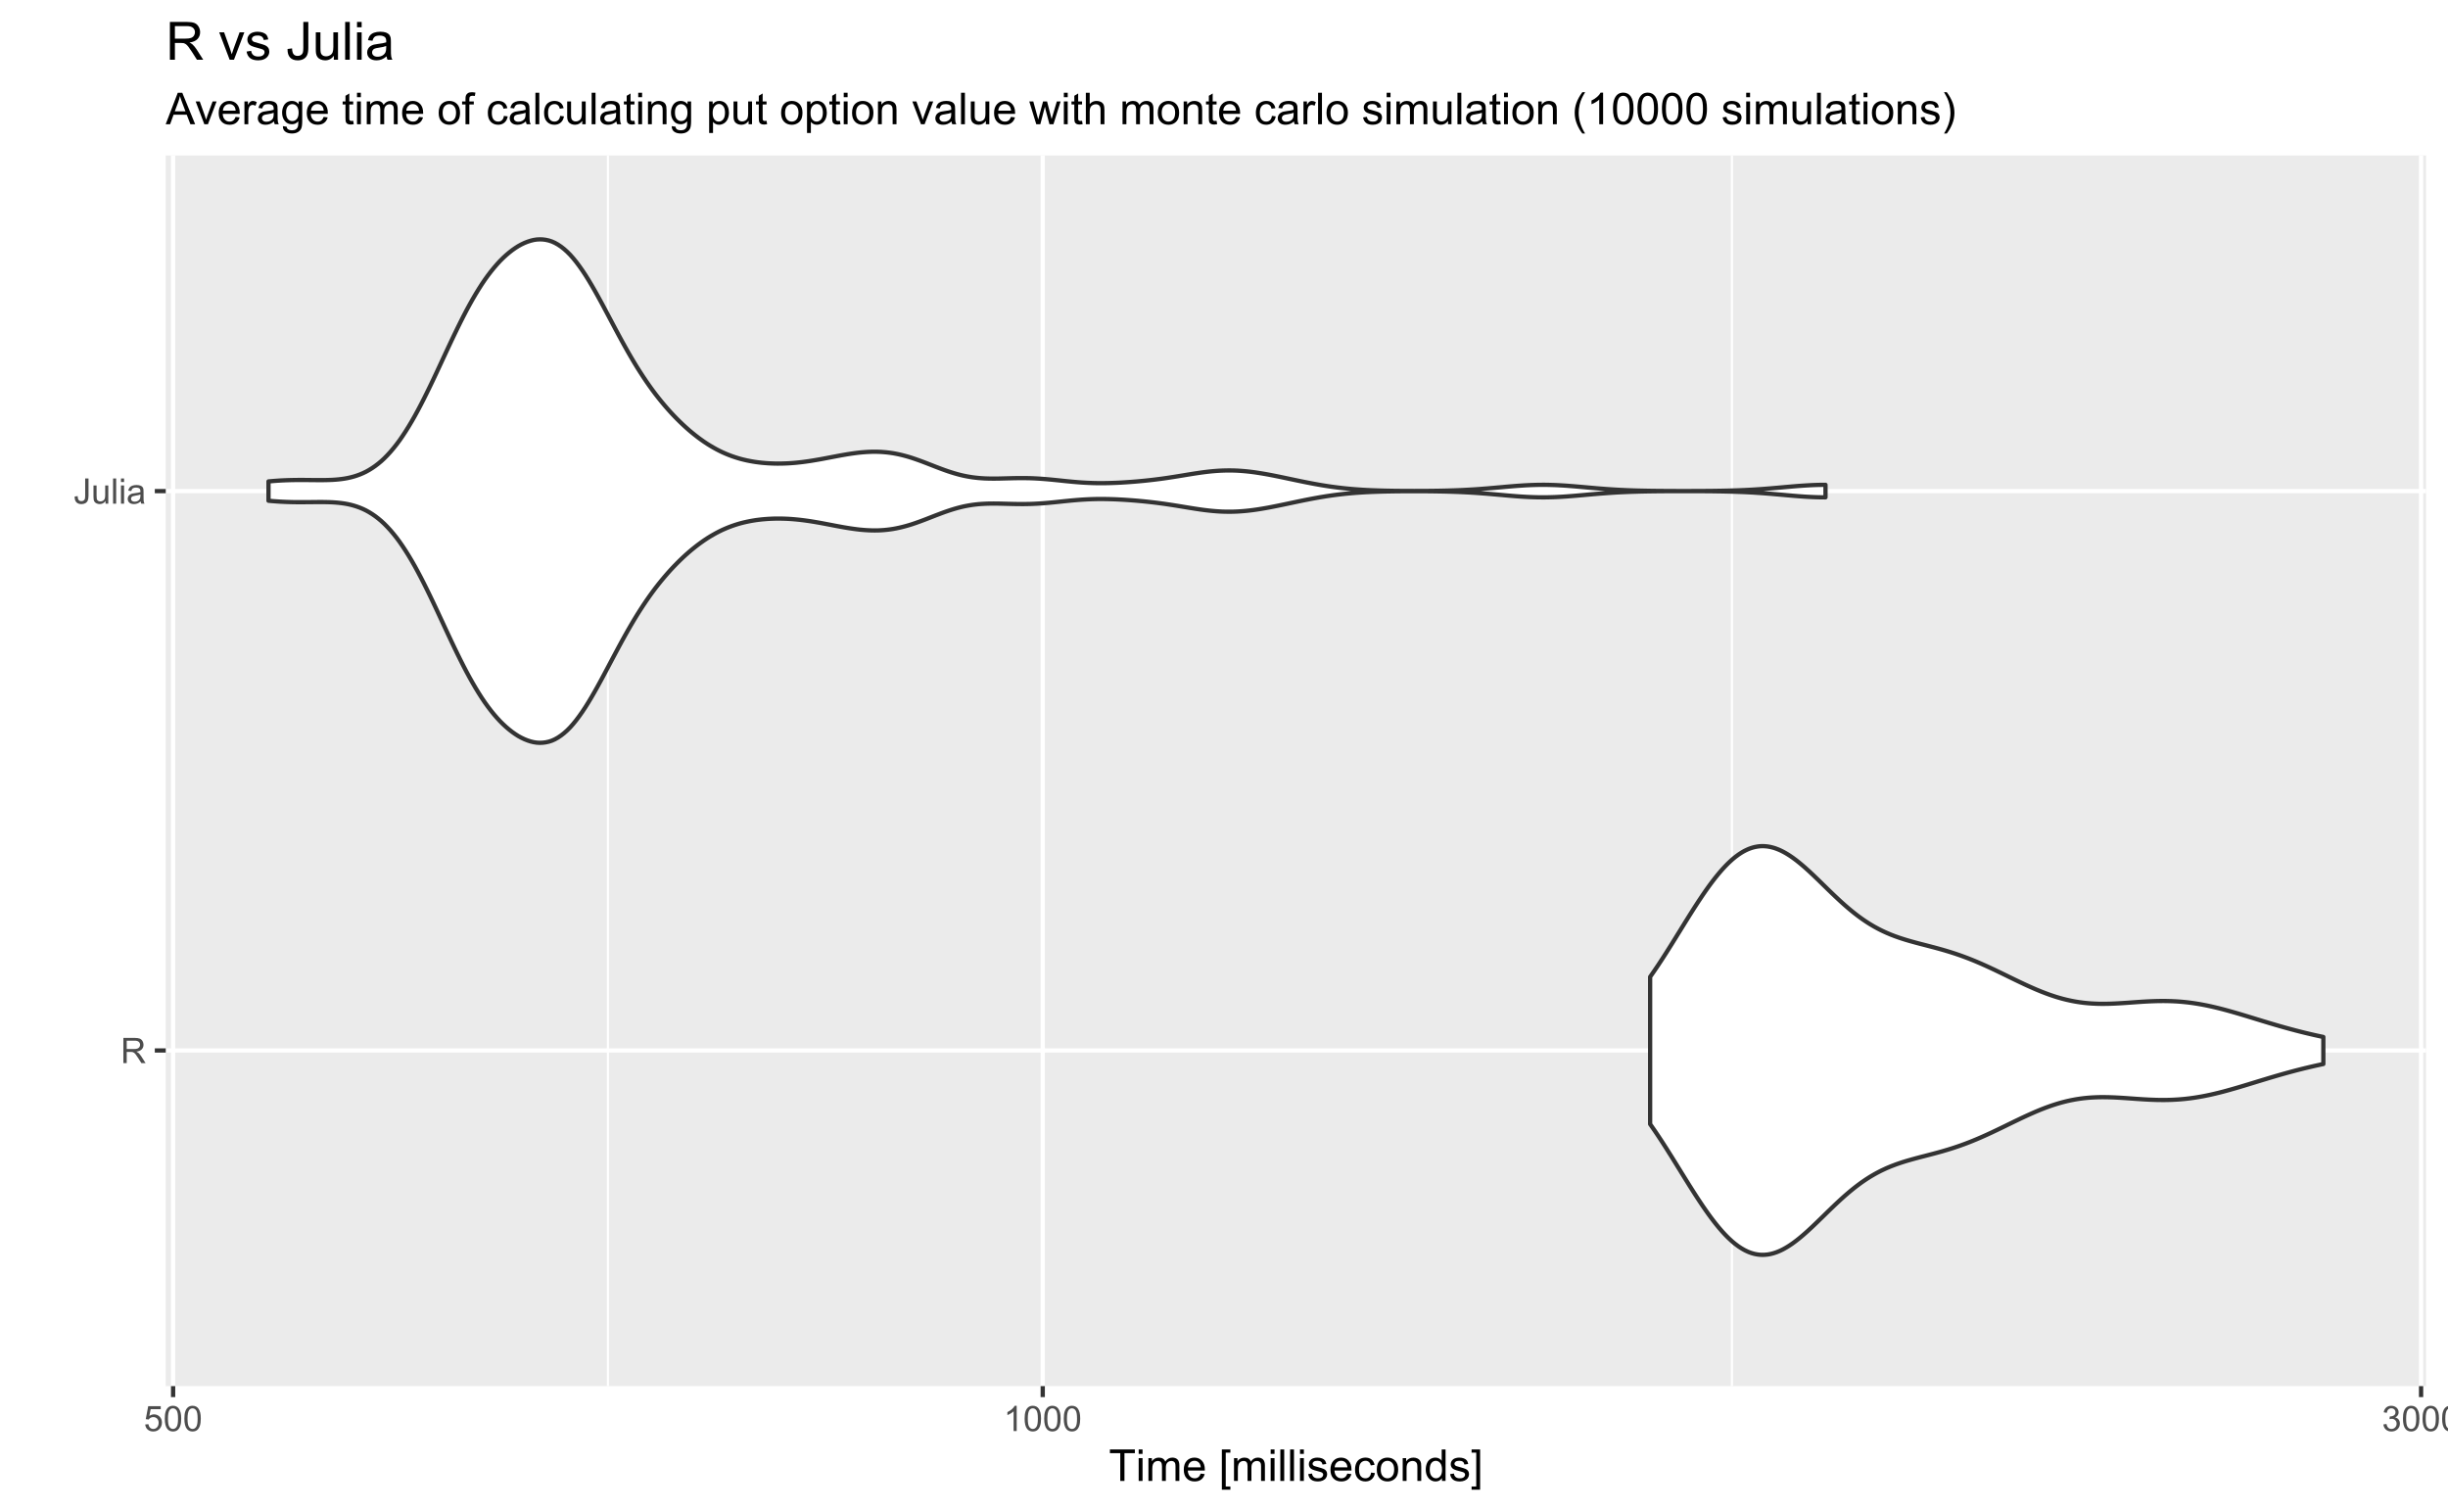 <?xml version="1.0" encoding="UTF-8"?>
<svg xmlns="http://www.w3.org/2000/svg" xmlns:xlink="http://www.w3.org/1999/xlink" width="612pt" height="378pt" viewBox="0 0 612 378" version="1.1">
<defs>
<g>
<symbol overflow="visible" id="glyph0-0">
<path style="stroke:none;" d="M 1.102 0 L 1.102 -5.5 L 5.5 -5.5 L 5.5 0 Z M 1.238 -0.137 L 5.363 -0.137 L 5.363 -5.363 L 1.238 -5.363 Z M 1.238 -0.137 "/>
</symbol>
<symbol overflow="visible" id="glyph0-1">
<path style="stroke:none;" d="M 0.691 0 L 0.691 -6.301 L 3.484 -6.301 C 4.043 -6.297 4.469 -6.242 4.766 -6.129 C 5.055 -6.016 5.289 -5.816 5.465 -5.531 C 5.637 -5.242 5.723 -4.926 5.727 -4.582 C 5.723 -4.133 5.578 -3.754 5.293 -3.449 C 5 -3.141 4.555 -2.945 3.953 -2.867 C 4.172 -2.758 4.34 -2.652 4.457 -2.551 C 4.695 -2.324 4.926 -2.047 5.148 -1.715 L 6.242 0 L 5.195 0 L 4.359 -1.312 C 4.117 -1.688 3.914 -1.977 3.758 -2.18 C 3.598 -2.379 3.457 -2.516 3.336 -2.598 C 3.207 -2.676 3.082 -2.734 2.957 -2.766 C 2.859 -2.785 2.703 -2.793 2.492 -2.797 L 1.527 -2.797 L 1.527 0 Z M 1.527 -3.52 L 3.316 -3.52 C 3.699 -3.516 3.996 -3.555 4.211 -3.637 C 4.422 -3.711 4.586 -3.836 4.699 -4.012 C 4.809 -4.184 4.863 -4.375 4.867 -4.582 C 4.863 -4.879 4.754 -5.121 4.543 -5.312 C 4.324 -5.504 3.984 -5.602 3.52 -5.602 L 1.527 -5.602 Z M 1.527 -3.52 "/>
</symbol>
<symbol overflow="visible" id="glyph0-2">
<path style="stroke:none;" d="M 0.254 -1.789 L 1.004 -1.891 C 1.02 -1.406 1.109 -1.078 1.273 -0.902 C 1.43 -0.723 1.652 -0.633 1.941 -0.637 C 2.148 -0.633 2.332 -0.68 2.484 -0.781 C 2.633 -0.875 2.734 -1.008 2.797 -1.172 C 2.852 -1.336 2.883 -1.598 2.883 -1.961 L 2.883 -6.301 L 3.719 -6.301 L 3.719 -2.008 C 3.715 -1.477 3.652 -1.066 3.527 -0.781 C 3.398 -0.488 3.195 -0.27 2.918 -0.117 C 2.641 0.031 2.316 0.105 1.945 0.109 C 1.391 0.105 0.965 -0.051 0.676 -0.367 C 0.379 -0.684 0.238 -1.156 0.254 -1.789 Z M 0.254 -1.789 "/>
</symbol>
<symbol overflow="visible" id="glyph0-3">
<path style="stroke:none;" d="M 3.57 0 L 3.57 -0.672 C 3.211 -0.156 2.73 0.098 2.121 0.102 C 1.852 0.098 1.598 0.051 1.367 -0.051 C 1.133 -0.152 0.961 -0.281 0.848 -0.441 C 0.734 -0.594 0.656 -0.785 0.609 -1.016 C 0.578 -1.164 0.562 -1.406 0.562 -1.734 L 0.562 -4.562 L 1.336 -4.562 L 1.336 -2.031 C 1.336 -1.625 1.352 -1.352 1.383 -1.215 C 1.43 -1.008 1.531 -0.848 1.691 -0.734 C 1.848 -0.617 2.043 -0.562 2.277 -0.562 C 2.508 -0.562 2.727 -0.621 2.93 -0.738 C 3.133 -0.855 3.273 -1.016 3.359 -1.227 C 3.441 -1.43 3.484 -1.727 3.488 -2.117 L 3.488 -4.562 L 4.262 -4.562 L 4.262 0 Z M 3.57 0 "/>
</symbol>
<symbol overflow="visible" id="glyph0-4">
<path style="stroke:none;" d="M 0.562 0 L 0.562 -6.301 L 1.336 -6.301 L 1.336 0 Z M 0.562 0 "/>
</symbol>
<symbol overflow="visible" id="glyph0-5">
<path style="stroke:none;" d="M 0.586 -5.41 L 0.586 -6.301 L 1.359 -6.301 L 1.359 -5.41 Z M 0.586 0 L 0.586 -4.562 L 1.359 -4.562 L 1.359 0 Z M 0.586 0 "/>
</symbol>
<symbol overflow="visible" id="glyph0-6">
<path style="stroke:none;" d="M 3.559 -0.562 C 3.27 -0.32 2.996 -0.148 2.73 -0.047 C 2.465 0.051 2.18 0.098 1.879 0.102 C 1.375 0.098 0.988 -0.02 0.719 -0.266 C 0.449 -0.508 0.316 -0.82 0.316 -1.203 C 0.316 -1.422 0.367 -1.629 0.469 -1.816 C 0.57 -2 0.703 -2.148 0.871 -2.262 C 1.031 -2.371 1.215 -2.453 1.426 -2.516 C 1.574 -2.551 1.805 -2.59 2.113 -2.629 C 2.734 -2.703 3.195 -2.793 3.492 -2.895 C 3.492 -3 3.492 -3.066 3.496 -3.098 C 3.492 -3.41 3.418 -3.633 3.277 -3.766 C 3.074 -3.938 2.781 -4.023 2.398 -4.027 C 2.031 -4.023 1.762 -3.961 1.59 -3.836 C 1.414 -3.707 1.289 -3.48 1.207 -3.16 L 0.453 -3.262 C 0.516 -3.582 0.629 -3.844 0.789 -4.043 C 0.945 -4.242 1.172 -4.395 1.473 -4.504 C 1.77 -4.609 2.117 -4.664 2.508 -4.668 C 2.898 -4.664 3.215 -4.617 3.457 -4.527 C 3.699 -4.434 3.879 -4.32 3.996 -4.184 C 4.109 -4.043 4.188 -3.867 4.238 -3.656 C 4.258 -3.523 4.27 -3.285 4.273 -2.945 L 4.273 -1.914 C 4.27 -1.191 4.289 -0.734 4.324 -0.547 C 4.355 -0.352 4.418 -0.172 4.52 0 L 3.711 0 C 3.629 -0.16 3.578 -0.348 3.559 -0.562 Z M 3.492 -2.289 C 3.211 -2.172 2.789 -2.074 2.23 -2 C 1.91 -1.949 1.684 -1.898 1.555 -1.844 C 1.422 -1.785 1.32 -1.699 1.25 -1.59 C 1.176 -1.477 1.141 -1.355 1.145 -1.227 C 1.141 -1.016 1.219 -0.844 1.379 -0.707 C 1.531 -0.57 1.762 -0.504 2.062 -0.504 C 2.359 -0.504 2.621 -0.566 2.855 -0.699 C 3.086 -0.824 3.258 -1.004 3.367 -1.234 C 3.449 -1.406 3.492 -1.664 3.492 -2.008 Z M 3.492 -2.289 "/>
</symbol>
<symbol overflow="visible" id="glyph0-7">
<path style="stroke:none;" d="M 0.367 -1.648 L 1.176 -1.719 C 1.234 -1.32 1.375 -1.023 1.594 -0.824 C 1.812 -0.625 2.078 -0.527 2.391 -0.527 C 2.762 -0.527 3.074 -0.668 3.336 -0.949 C 3.59 -1.23 3.719 -1.602 3.723 -2.066 C 3.719 -2.504 3.594 -2.852 3.348 -3.109 C 3.098 -3.363 2.773 -3.492 2.375 -3.492 C 2.125 -3.492 1.902 -3.434 1.703 -3.32 C 1.5 -3.207 1.344 -3.062 1.23 -2.883 L 0.504 -2.977 L 1.113 -6.215 L 4.246 -6.215 L 4.246 -5.473 L 1.73 -5.473 L 1.391 -3.781 C 1.766 -4.039 2.164 -4.172 2.582 -4.176 C 3.129 -4.172 3.594 -3.98 3.973 -3.605 C 4.352 -3.223 4.539 -2.734 4.543 -2.137 C 4.539 -1.562 4.375 -1.07 4.043 -0.656 C 3.637 -0.148 3.086 0.105 2.391 0.109 C 1.816 0.105 1.348 -0.051 0.984 -0.371 C 0.621 -0.691 0.414 -1.117 0.367 -1.648 Z M 0.367 -1.648 "/>
</symbol>
<symbol overflow="visible" id="glyph0-8">
<path style="stroke:none;" d="M 0.367 -3.105 C 0.363 -3.848 0.438 -4.445 0.594 -4.902 C 0.742 -5.355 0.973 -5.707 1.277 -5.953 C 1.578 -6.199 1.957 -6.32 2.418 -6.324 C 2.754 -6.32 3.051 -6.254 3.309 -6.121 C 3.562 -5.984 3.773 -5.789 3.938 -5.531 C 4.102 -5.273 4.23 -4.961 4.328 -4.594 C 4.422 -4.227 4.469 -3.73 4.473 -3.105 C 4.469 -2.367 4.395 -1.77 4.242 -1.316 C 4.09 -0.859 3.863 -0.508 3.562 -0.262 C 3.258 -0.016 2.875 0.105 2.418 0.109 C 1.809 0.105 1.332 -0.109 0.988 -0.547 C 0.57 -1.066 0.363 -1.922 0.367 -3.105 Z M 1.16 -3.105 C 1.16 -2.07 1.281 -1.379 1.523 -1.039 C 1.766 -0.695 2.062 -0.527 2.418 -0.527 C 2.773 -0.527 3.074 -0.699 3.316 -1.043 C 3.559 -1.387 3.68 -2.074 3.68 -3.105 C 3.68 -4.145 3.559 -4.832 3.316 -5.172 C 3.074 -5.512 2.77 -5.684 2.41 -5.684 C 2.051 -5.684 1.77 -5.531 1.559 -5.234 C 1.293 -4.844 1.16 -4.137 1.16 -3.105 Z M 1.16 -3.105 "/>
</symbol>
<symbol overflow="visible" id="glyph0-9">
<path style="stroke:none;" d="M 3.277 0 L 2.504 0 L 2.504 -4.93 C 2.316 -4.75 2.074 -4.574 1.773 -4.395 C 1.469 -4.215 1.195 -4.082 0.957 -3.996 L 0.957 -4.742 C 1.387 -4.941 1.766 -5.188 2.09 -5.48 C 2.414 -5.77 2.645 -6.051 2.781 -6.324 L 3.277 -6.324 Z M 3.277 0 "/>
</symbol>
<symbol overflow="visible" id="glyph0-10">
<path style="stroke:none;" d="M 0.371 -1.664 L 1.145 -1.766 C 1.23 -1.324 1.383 -1.008 1.598 -0.816 C 1.809 -0.621 2.066 -0.527 2.375 -0.527 C 2.734 -0.527 3.043 -0.652 3.297 -0.906 C 3.547 -1.156 3.672 -1.469 3.676 -1.844 C 3.672 -2.195 3.555 -2.488 3.324 -2.719 C 3.09 -2.949 2.797 -3.062 2.441 -3.066 C 2.293 -3.062 2.109 -3.035 1.895 -2.98 L 1.98 -3.66 C 2.031 -3.652 2.07 -3.648 2.105 -3.652 C 2.434 -3.648 2.73 -3.734 2.996 -3.91 C 3.254 -4.078 3.387 -4.344 3.391 -4.703 C 3.387 -4.984 3.289 -5.219 3.102 -5.406 C 2.906 -5.59 2.66 -5.684 2.359 -5.688 C 2.055 -5.684 1.805 -5.59 1.605 -5.402 C 1.402 -5.215 1.273 -4.93 1.219 -4.555 L 0.445 -4.691 C 0.539 -5.207 0.754 -5.609 1.09 -5.895 C 1.426 -6.18 1.844 -6.32 2.344 -6.324 C 2.688 -6.32 3.004 -6.246 3.293 -6.102 C 3.582 -5.953 3.801 -5.754 3.953 -5.5 C 4.105 -5.242 4.184 -4.973 4.184 -4.688 C 4.184 -4.414 4.109 -4.164 3.965 -3.945 C 3.816 -3.719 3.602 -3.543 3.316 -3.41 C 3.688 -3.324 3.977 -3.145 4.184 -2.875 C 4.391 -2.602 4.492 -2.262 4.496 -1.859 C 4.492 -1.305 4.293 -0.84 3.895 -0.461 C 3.492 -0.078 2.984 0.109 2.371 0.113 C 1.816 0.109 1.355 -0.051 0.992 -0.379 C 0.625 -0.707 0.418 -1.137 0.371 -1.664 Z M 0.371 -1.664 "/>
</symbol>
<symbol overflow="visible" id="glyph1-0">
<path style="stroke:none;" d="M 1.375 0 L 1.375 -6.875 L 6.875 -6.875 L 6.875 0 Z M 1.547 -0.172 L 6.703 -0.172 L 6.703 -6.703 L 1.547 -6.703 Z M 1.547 -0.172 "/>
</symbol>
<symbol overflow="visible" id="glyph1-1">
<path style="stroke:none;" d="M 2.852 0 L 2.852 -6.945 L 0.258 -6.945 L 0.258 -7.875 L 6.5 -7.875 L 6.5 -6.945 L 3.895 -6.945 L 3.895 0 Z M 2.852 0 "/>
</symbol>
<symbol overflow="visible" id="glyph1-2">
<path style="stroke:none;" d="M 0.73 -6.762 L 0.73 -7.875 L 1.695 -7.875 L 1.695 -6.762 Z M 0.73 0 L 0.73 -5.703 L 1.695 -5.703 L 1.695 0 Z M 0.73 0 "/>
</symbol>
<symbol overflow="visible" id="glyph1-3">
<path style="stroke:none;" d="M 0.727 0 L 0.727 -5.703 L 1.59 -5.703 L 1.59 -4.902 C 1.766 -5.18 2.004 -5.406 2.305 -5.578 C 2.598 -5.746 2.938 -5.828 3.32 -5.832 C 3.738 -5.828 4.086 -5.742 4.359 -5.566 C 4.629 -5.391 4.816 -5.145 4.93 -4.836 C 5.379 -5.496 5.969 -5.828 6.691 -5.832 C 7.254 -5.828 7.688 -5.672 7.996 -5.363 C 8.297 -5.047 8.449 -4.566 8.453 -3.914 L 8.453 0 L 7.492 0 L 7.492 -3.594 C 7.488 -3.977 7.457 -4.254 7.398 -4.426 C 7.332 -4.594 7.219 -4.734 7.059 -4.84 C 6.891 -4.941 6.695 -4.992 6.477 -4.996 C 6.07 -4.992 5.738 -4.859 5.477 -4.594 C 5.211 -4.328 5.078 -3.898 5.082 -3.312 L 5.082 0 L 4.113 0 L 4.113 -3.707 C 4.113 -4.133 4.031 -4.453 3.875 -4.672 C 3.715 -4.883 3.461 -4.992 3.105 -4.996 C 2.832 -4.992 2.578 -4.922 2.348 -4.781 C 2.117 -4.637 1.949 -4.426 1.848 -4.152 C 1.738 -3.875 1.688 -3.477 1.691 -2.961 L 1.691 0 Z M 0.727 0 "/>
</symbol>
<symbol overflow="visible" id="glyph1-4">
<path style="stroke:none;" d="M 4.629 -1.836 L 5.629 -1.715 C 5.469 -1.125 5.176 -0.672 4.75 -0.352 C 4.324 -0.031 3.781 0.129 3.121 0.129 C 2.281 0.129 1.617 -0.125 1.133 -0.641 C 0.641 -1.152 0.398 -1.875 0.402 -2.805 C 0.398 -3.762 0.645 -4.504 1.145 -5.035 C 1.637 -5.562 2.277 -5.828 3.066 -5.832 C 3.824 -5.828 4.449 -5.57 4.934 -5.051 C 5.418 -4.531 5.66 -3.801 5.66 -2.863 C 5.66 -2.805 5.656 -2.719 5.656 -2.605 L 1.402 -2.605 C 1.434 -1.977 1.613 -1.496 1.934 -1.164 C 2.25 -0.828 2.645 -0.66 3.125 -0.664 C 3.477 -0.66 3.781 -0.754 4.031 -0.945 C 4.281 -1.129 4.48 -1.426 4.629 -1.836 Z M 1.457 -3.398 L 4.641 -3.398 C 4.598 -3.879 4.473 -4.238 4.273 -4.48 C 3.961 -4.852 3.562 -5.039 3.078 -5.039 C 2.629 -5.039 2.258 -4.891 1.957 -4.594 C 1.652 -4.297 1.484 -3.898 1.457 -3.398 Z M 1.457 -3.398 "/>
</symbol>
<symbol overflow="visible" id="glyph1-5">
<path style="stroke:none;" d=""/>
</symbol>
<symbol overflow="visible" id="glyph1-6">
<path style="stroke:none;" d="M 0.746 2.188 L 0.746 -7.875 L 2.879 -7.875 L 2.879 -7.074 L 1.715 -7.074 L 1.715 1.387 L 2.879 1.387 L 2.879 2.188 Z M 0.746 2.188 "/>
</symbol>
<symbol overflow="visible" id="glyph1-7">
<path style="stroke:none;" d="M 0.703 0 L 0.703 -7.875 L 1.672 -7.875 L 1.672 0 Z M 0.703 0 "/>
</symbol>
<symbol overflow="visible" id="glyph1-8">
<path style="stroke:none;" d="M 0.34 -1.703 L 1.293 -1.852 C 1.344 -1.469 1.492 -1.172 1.742 -0.969 C 1.984 -0.762 2.328 -0.66 2.773 -0.664 C 3.211 -0.66 3.539 -0.75 3.758 -0.934 C 3.969 -1.113 4.078 -1.328 4.082 -1.574 C 4.078 -1.789 3.984 -1.961 3.797 -2.09 C 3.664 -2.172 3.332 -2.281 2.809 -2.418 C 2.098 -2.594 1.605 -2.75 1.332 -2.883 C 1.055 -3.012 0.848 -3.191 0.711 -3.422 C 0.566 -3.652 0.496 -3.906 0.5 -4.188 C 0.496 -4.441 0.555 -4.676 0.672 -4.895 C 0.785 -5.105 0.945 -5.289 1.148 -5.438 C 1.297 -5.547 1.5 -5.637 1.762 -5.715 C 2.02 -5.789 2.301 -5.828 2.602 -5.832 C 3.047 -5.828 3.438 -5.766 3.777 -5.637 C 4.113 -5.508 4.363 -5.332 4.527 -5.113 C 4.688 -4.891 4.797 -4.598 4.859 -4.234 L 3.914 -4.102 C 3.871 -4.395 3.746 -4.621 3.543 -4.789 C 3.336 -4.953 3.043 -5.039 2.668 -5.039 C 2.223 -5.039 1.906 -4.965 1.719 -4.816 C 1.523 -4.668 1.43 -4.496 1.434 -4.301 C 1.43 -4.176 1.469 -4.062 1.551 -3.965 C 1.629 -3.859 1.754 -3.773 1.922 -3.707 C 2.016 -3.668 2.301 -3.586 2.777 -3.461 C 3.461 -3.273 3.938 -3.121 4.207 -3.008 C 4.477 -2.891 4.688 -2.723 4.844 -2.504 C 4.996 -2.277 5.074 -2.004 5.074 -1.676 C 5.074 -1.352 4.98 -1.047 4.793 -0.766 C 4.605 -0.48 4.332 -0.262 3.98 -0.105 C 3.621 0.051 3.223 0.129 2.777 0.129 C 2.035 0.129 1.469 -0.023 1.082 -0.332 C 0.691 -0.641 0.445 -1.098 0.34 -1.703 Z M 0.34 -1.703 "/>
</symbol>
<symbol overflow="visible" id="glyph1-9">
<path style="stroke:none;" d="M 4.445 -2.09 L 5.398 -1.965 C 5.289 -1.309 5.023 -0.797 4.598 -0.426 C 4.168 -0.055 3.645 0.129 3.023 0.129 C 2.242 0.129 1.613 -0.125 1.141 -0.637 C 0.664 -1.145 0.426 -1.875 0.43 -2.832 C 0.426 -3.441 0.527 -3.98 0.734 -4.445 C 0.938 -4.906 1.25 -5.254 1.668 -5.484 C 2.082 -5.715 2.535 -5.828 3.031 -5.832 C 3.645 -5.828 4.152 -5.672 4.547 -5.363 C 4.941 -5.047 5.191 -4.602 5.305 -4.027 L 4.367 -3.883 C 4.273 -4.262 4.117 -4.551 3.891 -4.746 C 3.664 -4.941 3.387 -5.039 3.066 -5.039 C 2.574 -5.039 2.18 -4.863 1.879 -4.516 C 1.57 -4.164 1.418 -3.613 1.422 -2.859 C 1.418 -2.09 1.566 -1.531 1.863 -1.184 C 2.156 -0.836 2.539 -0.66 3.012 -0.664 C 3.391 -0.66 3.707 -0.777 3.961 -1.012 C 4.215 -1.242 4.375 -1.602 4.445 -2.09 Z M 4.445 -2.09 "/>
</symbol>
<symbol overflow="visible" id="glyph1-10">
<path style="stroke:none;" d="M 0.367 -2.852 C 0.363 -3.906 0.656 -4.688 1.246 -5.199 C 1.734 -5.617 2.332 -5.828 3.039 -5.832 C 3.82 -5.828 4.461 -5.574 4.961 -5.062 C 5.457 -4.547 5.707 -3.836 5.711 -2.934 C 5.707 -2.195 5.598 -1.617 5.379 -1.199 C 5.156 -0.777 4.832 -0.449 4.414 -0.219 C 3.992 0.016 3.535 0.129 3.039 0.129 C 2.238 0.129 1.594 -0.125 1.105 -0.637 C 0.609 -1.148 0.363 -1.887 0.367 -2.852 Z M 1.359 -2.852 C 1.359 -2.121 1.516 -1.574 1.836 -1.211 C 2.152 -0.844 2.555 -0.66 3.039 -0.664 C 3.516 -0.66 3.914 -0.844 4.234 -1.211 C 4.551 -1.574 4.711 -2.133 4.715 -2.883 C 4.711 -3.586 4.551 -4.117 4.234 -4.484 C 3.91 -4.844 3.512 -5.027 3.039 -5.031 C 2.555 -5.027 2.152 -4.848 1.836 -4.488 C 1.516 -4.129 1.359 -3.582 1.359 -2.852 Z M 1.359 -2.852 "/>
</symbol>
<symbol overflow="visible" id="glyph1-11">
<path style="stroke:none;" d="M 0.727 0 L 0.727 -5.703 L 1.594 -5.703 L 1.594 -4.895 C 2.012 -5.516 2.617 -5.828 3.41 -5.832 C 3.754 -5.828 4.066 -5.766 4.355 -5.645 C 4.641 -5.52 4.859 -5.359 5.004 -5.16 C 5.145 -4.957 5.242 -4.719 5.305 -4.445 C 5.336 -4.266 5.355 -3.953 5.359 -3.508 L 5.359 0 L 4.395 0 L 4.395 -3.469 C 4.395 -3.863 4.355 -4.156 4.281 -4.352 C 4.203 -4.543 4.07 -4.699 3.879 -4.82 C 3.688 -4.934 3.461 -4.992 3.207 -4.996 C 2.793 -4.992 2.438 -4.859 2.141 -4.602 C 1.836 -4.336 1.688 -3.844 1.691 -3.117 L 1.691 0 Z M 0.727 0 "/>
</symbol>
<symbol overflow="visible" id="glyph1-12">
<path style="stroke:none;" d="M 4.426 0 L 4.426 -0.719 C 4.059 -0.152 3.527 0.129 2.832 0.129 C 2.371 0.129 1.953 0.004 1.574 -0.246 C 1.191 -0.496 0.895 -0.844 0.688 -1.297 C 0.477 -1.742 0.375 -2.262 0.375 -2.848 C 0.375 -3.414 0.469 -3.93 0.66 -4.395 C 0.848 -4.859 1.133 -5.215 1.516 -5.461 C 1.895 -5.707 2.32 -5.828 2.789 -5.832 C 3.133 -5.828 3.438 -5.758 3.707 -5.613 C 3.973 -5.469 4.191 -5.277 4.359 -5.047 L 4.359 -7.875 L 5.324 -7.875 L 5.324 0 Z M 1.371 -2.848 C 1.371 -2.113 1.523 -1.566 1.832 -1.207 C 2.137 -0.844 2.5 -0.66 2.922 -0.664 C 3.34 -0.66 3.699 -0.836 3.996 -1.184 C 4.293 -1.527 4.441 -2.055 4.441 -2.766 C 4.441 -3.547 4.289 -4.117 3.988 -4.484 C 3.688 -4.844 3.316 -5.027 2.879 -5.031 C 2.445 -5.027 2.086 -4.852 1.801 -4.504 C 1.512 -4.152 1.371 -3.602 1.371 -2.848 Z M 1.371 -2.848 "/>
</symbol>
<symbol overflow="visible" id="glyph1-13">
<path style="stroke:none;" d="M 2.344 2.188 L 0.211 2.188 L 0.211 1.387 L 1.375 1.387 L 1.375 -7.074 L 0.211 -7.074 L 0.211 -7.875 L 2.344 -7.875 Z M 2.344 2.188 "/>
</symbol>
<symbol overflow="visible" id="glyph1-14">
<path style="stroke:none;" d="M -0.016 0 L 3.008 -7.875 L 4.129 -7.875 L 7.352 0 L 6.164 0 L 5.246 -2.383 L 1.953 -2.383 L 1.09 0 Z M 2.258 -3.234 L 4.926 -3.234 L 4.102 -5.414 C 3.852 -6.074 3.664 -6.617 3.547 -7.047 C 3.441 -6.539 3.301 -6.039 3.121 -5.543 Z M 2.258 -3.234 "/>
</symbol>
<symbol overflow="visible" id="glyph1-15">
<path style="stroke:none;" d="M 2.309 0 L 0.141 -5.703 L 1.16 -5.703 L 2.383 -2.289 C 2.512 -1.918 2.633 -1.535 2.75 -1.141 C 2.832 -1.438 2.953 -1.797 3.109 -2.223 L 4.379 -5.703 L 5.371 -5.703 L 3.211 0 Z M 2.309 0 "/>
</symbol>
<symbol overflow="visible" id="glyph1-16">
<path style="stroke:none;" d="M 0.715 0 L 0.715 -5.703 L 1.586 -5.703 L 1.586 -4.84 C 1.805 -5.242 2.008 -5.508 2.199 -5.637 C 2.383 -5.766 2.59 -5.828 2.82 -5.832 C 3.141 -5.828 3.473 -5.727 3.812 -5.523 L 3.48 -4.625 C 3.242 -4.762 3.004 -4.832 2.773 -4.836 C 2.555 -4.832 2.363 -4.77 2.199 -4.645 C 2.027 -4.516 1.91 -4.34 1.844 -4.113 C 1.73 -3.77 1.676 -3.391 1.68 -2.984 L 1.68 0 Z M 0.715 0 "/>
</symbol>
<symbol overflow="visible" id="glyph1-17">
<path style="stroke:none;" d="M 4.445 -0.703 C 4.086 -0.398 3.742 -0.184 3.414 -0.059 C 3.082 0.066 2.727 0.129 2.348 0.129 C 1.719 0.129 1.238 -0.023 0.902 -0.328 C 0.566 -0.633 0.398 -1.023 0.398 -1.504 C 0.398 -1.781 0.461 -2.035 0.586 -2.27 C 0.711 -2.496 0.875 -2.684 1.086 -2.824 C 1.289 -2.965 1.523 -3.07 1.781 -3.141 C 1.969 -3.191 2.254 -3.238 2.641 -3.289 C 3.418 -3.375 3.992 -3.488 4.367 -3.621 C 4.367 -3.754 4.371 -3.836 4.371 -3.871 C 4.371 -4.266 4.277 -4.543 4.098 -4.703 C 3.848 -4.918 3.48 -5.027 2.996 -5.031 C 2.539 -5.027 2.203 -4.949 1.988 -4.793 C 1.77 -4.633 1.609 -4.352 1.508 -3.949 L 0.562 -4.078 C 0.648 -4.48 0.789 -4.805 0.988 -5.055 C 1.184 -5.301 1.469 -5.492 1.844 -5.629 C 2.215 -5.762 2.645 -5.828 3.137 -5.832 C 3.621 -5.828 4.02 -5.773 4.324 -5.66 C 4.629 -5.543 4.852 -5.398 4.996 -5.227 C 5.137 -5.055 5.238 -4.836 5.297 -4.57 C 5.328 -4.406 5.344 -4.109 5.344 -3.68 L 5.344 -2.391 C 5.344 -1.492 5.363 -0.922 5.406 -0.684 C 5.445 -0.445 5.527 -0.219 5.648 0 L 4.641 0 C 4.539 -0.199 4.473 -0.434 4.445 -0.703 Z M 4.367 -2.863 C 4.012 -2.719 3.488 -2.598 2.789 -2.496 C 2.391 -2.438 2.105 -2.371 1.941 -2.301 C 1.773 -2.227 1.648 -2.121 1.562 -1.988 C 1.473 -1.848 1.43 -1.695 1.43 -1.531 C 1.43 -1.27 1.527 -1.055 1.723 -0.887 C 1.918 -0.711 2.203 -0.625 2.578 -0.629 C 2.949 -0.625 3.277 -0.707 3.57 -0.871 C 3.859 -1.031 4.074 -1.254 4.211 -1.543 C 4.312 -1.754 4.363 -2.078 4.367 -2.508 Z M 4.367 -2.863 "/>
</symbol>
<symbol overflow="visible" id="glyph1-18">
<path style="stroke:none;" d="M 0.547 0.473 L 1.488 0.613 C 1.527 0.898 1.637 1.109 1.816 1.246 C 2.055 1.422 2.379 1.512 2.797 1.516 C 3.242 1.512 3.59 1.422 3.832 1.246 C 4.074 1.062 4.238 0.812 4.328 0.492 C 4.379 0.297 4.402 -0.113 4.398 -0.746 C 3.973 -0.246 3.445 0 2.82 0 C 2.031 0 1.426 -0.281 1 -0.848 C 0.566 -1.41 0.352 -2.09 0.355 -2.883 C 0.352 -3.426 0.449 -3.926 0.648 -4.391 C 0.844 -4.848 1.129 -5.203 1.504 -5.457 C 1.875 -5.703 2.316 -5.828 2.824 -5.832 C 3.496 -5.828 4.051 -5.559 4.492 -5.016 L 4.492 -5.703 L 5.383 -5.703 L 5.383 -0.773 C 5.379 0.113 5.289 0.742 5.109 1.113 C 4.93 1.484 4.641 1.777 4.25 1.992 C 3.855 2.207 3.375 2.312 2.805 2.316 C 2.121 2.312 1.57 2.16 1.152 1.855 C 0.734 1.547 0.531 1.086 0.547 0.473 Z M 1.348 -2.953 C 1.348 -2.203 1.496 -1.656 1.793 -1.316 C 2.09 -0.969 2.461 -0.797 2.91 -0.801 C 3.352 -0.797 3.723 -0.969 4.027 -1.312 C 4.324 -1.656 4.477 -2.191 4.48 -2.922 C 4.477 -3.617 4.32 -4.145 4.016 -4.5 C 3.703 -4.852 3.332 -5.027 2.895 -5.031 C 2.465 -5.027 2.098 -4.852 1.797 -4.508 C 1.496 -4.156 1.348 -3.641 1.348 -2.953 Z M 1.348 -2.953 "/>
</symbol>
<symbol overflow="visible" id="glyph1-19">
<path style="stroke:none;" d="M 2.836 -0.863 L 2.977 -0.012 C 2.703 0.043 2.457 0.07 2.246 0.074 C 1.891 0.07 1.621 0.02 1.43 -0.09 C 1.234 -0.199 1.098 -0.348 1.02 -0.527 C 0.941 -0.707 0.902 -1.086 0.902 -1.672 L 0.902 -4.953 L 0.195 -4.953 L 0.195 -5.703 L 0.902 -5.703 L 0.902 -7.117 L 1.863 -7.695 L 1.863 -5.703 L 2.836 -5.703 L 2.836 -4.953 L 1.863 -4.953 L 1.863 -1.617 C 1.863 -1.34 1.879 -1.16 1.914 -1.086 C 1.945 -1.004 2 -0.941 2.078 -0.898 C 2.152 -0.848 2.262 -0.824 2.41 -0.828 C 2.516 -0.824 2.66 -0.836 2.836 -0.863 Z M 2.836 -0.863 "/>
</symbol>
<symbol overflow="visible" id="glyph1-20">
<path style="stroke:none;" d="M 0.957 0 L 0.957 -4.953 L 0.102 -4.953 L 0.102 -5.703 L 0.957 -5.703 L 0.957 -6.312 C 0.953 -6.691 0.988 -6.977 1.059 -7.164 C 1.148 -7.41 1.312 -7.613 1.551 -7.773 C 1.781 -7.926 2.109 -8.004 2.535 -8.008 C 2.805 -8.004 3.105 -7.973 3.438 -7.91 L 3.293 -7.07 C 3.09 -7.102 2.898 -7.117 2.723 -7.121 C 2.426 -7.117 2.219 -7.055 2.098 -6.934 C 1.977 -6.805 1.914 -6.57 1.918 -6.23 L 1.918 -5.703 L 3.031 -5.703 L 3.031 -4.953 L 1.918 -4.953 L 1.918 0 Z M 0.957 0 "/>
</symbol>
<symbol overflow="visible" id="glyph1-21">
<path style="stroke:none;" d="M 4.465 0 L 4.465 -0.836 C 4.02 -0.191 3.414 0.129 2.652 0.129 C 2.312 0.129 2 0.066 1.711 -0.062 C 1.418 -0.191 1.199 -0.355 1.059 -0.551 C 0.914 -0.746 0.816 -0.984 0.762 -1.266 C 0.723 -1.453 0.703 -1.754 0.703 -2.172 L 0.703 -5.703 L 1.672 -5.703 L 1.672 -2.539 C 1.668 -2.031 1.688 -1.691 1.73 -1.52 C 1.785 -1.262 1.914 -1.062 2.113 -0.922 C 2.309 -0.773 2.555 -0.703 2.848 -0.703 C 3.137 -0.703 3.406 -0.777 3.66 -0.926 C 3.914 -1.074 4.094 -1.273 4.199 -1.531 C 4.305 -1.785 4.359 -2.16 4.359 -2.648 L 4.359 -5.703 L 5.328 -5.703 L 5.328 0 Z M 4.465 0 "/>
</symbol>
<symbol overflow="visible" id="glyph1-22">
<path style="stroke:none;" d="M 0.727 2.188 L 0.727 -5.703 L 1.605 -5.703 L 1.605 -4.961 C 1.812 -5.25 2.047 -5.469 2.309 -5.613 C 2.57 -5.758 2.887 -5.828 3.262 -5.832 C 3.746 -5.828 4.176 -5.703 4.551 -5.457 C 4.922 -5.203 5.203 -4.852 5.391 -4.395 C 5.578 -3.938 5.672 -3.438 5.676 -2.895 C 5.672 -2.309 5.566 -1.781 5.359 -1.316 C 5.148 -0.848 4.844 -0.488 4.449 -0.242 C 4.047 0.008 3.629 0.129 3.191 0.129 C 2.867 0.129 2.578 0.062 2.32 -0.074 C 2.062 -0.211 1.852 -0.383 1.691 -0.59 L 1.691 2.188 Z M 1.602 -2.82 C 1.598 -2.082 1.746 -1.539 2.047 -1.191 C 2.34 -0.836 2.699 -0.66 3.125 -0.664 C 3.551 -0.66 3.918 -0.844 4.227 -1.211 C 4.531 -1.574 4.688 -2.137 4.688 -2.898 C 4.688 -3.625 4.535 -4.168 4.238 -4.531 C 3.938 -4.891 3.582 -5.074 3.168 -5.074 C 2.754 -5.074 2.391 -4.879 2.074 -4.496 C 1.758 -4.109 1.598 -3.551 1.602 -2.82 Z M 1.602 -2.82 "/>
</symbol>
<symbol overflow="visible" id="glyph1-23">
<path style="stroke:none;" d="M 1.777 0 L 0.031 -5.703 L 1.031 -5.703 L 1.938 -2.41 L 2.277 -1.188 C 2.289 -1.246 2.387 -1.637 2.574 -2.363 L 3.48 -5.703 L 4.473 -5.703 L 5.328 -2.395 L 5.613 -1.305 L 5.941 -2.406 L 6.918 -5.703 L 7.859 -5.703 L 6.074 0 L 5.07 0 L 4.164 -3.414 L 3.941 -4.387 L 2.789 0 Z M 1.777 0 "/>
</symbol>
<symbol overflow="visible" id="glyph1-24">
<path style="stroke:none;" d="M 0.727 0 L 0.727 -7.875 L 1.691 -7.875 L 1.691 -5.047 C 2.141 -5.566 2.711 -5.828 3.398 -5.832 C 3.82 -5.828 4.188 -5.746 4.5 -5.582 C 4.812 -5.414 5.035 -5.184 5.168 -4.891 C 5.301 -4.598 5.367 -4.172 5.371 -3.613 L 5.371 0 L 4.406 0 L 4.406 -3.613 C 4.406 -4.094 4.301 -4.445 4.09 -4.668 C 3.879 -4.887 3.582 -4.996 3.203 -5 C 2.914 -4.996 2.645 -4.922 2.395 -4.777 C 2.141 -4.625 1.961 -4.426 1.852 -4.172 C 1.742 -3.918 1.688 -3.566 1.691 -3.121 L 1.691 0 Z M 0.727 0 "/>
</symbol>
<symbol overflow="visible" id="glyph1-25">
<path style="stroke:none;" d="M 2.574 2.316 C 2.035 1.637 1.586 0.852 1.219 -0.047 C 0.848 -0.949 0.66 -1.883 0.664 -2.852 C 0.66 -3.699 0.801 -4.516 1.078 -5.301 C 1.398 -6.203 1.895 -7.105 2.574 -8.008 L 3.266 -8.008 C 2.828 -7.262 2.543 -6.73 2.406 -6.414 C 2.184 -5.918 2.012 -5.402 1.891 -4.867 C 1.734 -4.195 1.656 -3.523 1.66 -2.848 C 1.656 -1.121 2.191 0.598 3.266 2.316 Z M 2.574 2.316 "/>
</symbol>
<symbol overflow="visible" id="glyph1-26">
<path style="stroke:none;" d="M 4.098 0 L 3.133 0 L 3.133 -6.16 C 2.895 -5.934 2.59 -5.711 2.215 -5.492 C 1.836 -5.266 1.496 -5.102 1.199 -4.996 L 1.199 -5.93 C 1.734 -6.184 2.207 -6.488 2.613 -6.852 C 3.02 -7.211 3.305 -7.562 3.477 -7.906 L 4.098 -7.906 Z M 4.098 0 "/>
</symbol>
<symbol overflow="visible" id="glyph1-27">
<path style="stroke:none;" d="M 0.457 -3.883 C 0.457 -4.812 0.551 -5.562 0.742 -6.133 C 0.934 -6.699 1.219 -7.137 1.598 -7.445 C 1.973 -7.75 2.449 -7.902 3.023 -7.906 C 3.445 -7.902 3.812 -7.816 4.133 -7.648 C 4.449 -7.477 4.715 -7.234 4.926 -6.914 C 5.133 -6.594 5.297 -6.203 5.414 -5.742 C 5.531 -5.281 5.59 -4.66 5.59 -3.883 C 5.59 -2.957 5.492 -2.211 5.305 -1.645 C 5.113 -1.078 4.832 -0.641 4.457 -0.332 C 4.078 -0.023 3.602 0.129 3.023 0.133 C 2.266 0.129 1.668 -0.141 1.234 -0.684 C 0.715 -1.336 0.457 -2.402 0.457 -3.883 Z M 1.449 -3.883 C 1.445 -2.59 1.598 -1.73 1.902 -1.301 C 2.203 -0.871 2.578 -0.656 3.023 -0.66 C 3.469 -0.656 3.84 -0.871 4.145 -1.305 C 4.441 -1.73 4.594 -2.59 4.598 -3.883 C 4.594 -5.176 4.441 -6.035 4.145 -6.465 C 3.84 -6.887 3.465 -7.102 3.012 -7.105 C 2.566 -7.102 2.211 -6.914 1.949 -6.543 C 1.613 -6.059 1.445 -5.172 1.449 -3.883 Z M 1.449 -3.883 "/>
</symbol>
<symbol overflow="visible" id="glyph1-28">
<path style="stroke:none;" d="M 1.359 2.316 L 0.664 2.316 C 1.734 0.598 2.273 -1.121 2.273 -2.848 C 2.273 -3.52 2.195 -4.188 2.039 -4.852 C 1.918 -5.387 1.746 -5.902 1.531 -6.398 C 1.387 -6.719 1.098 -7.254 0.664 -8.008 L 1.359 -8.008 C 2.031 -7.105 2.527 -6.203 2.852 -5.301 C 3.125 -4.516 3.262 -3.699 3.266 -2.852 C 3.262 -1.883 3.078 -0.949 2.707 -0.047 C 2.336 0.852 1.887 1.637 1.359 2.316 Z M 1.359 2.316 "/>
</symbol>
<symbol overflow="visible" id="glyph2-0">
<path style="stroke:none;" d="M 1.648 0 L 1.648 -8.25 L 8.25 -8.25 L 8.25 0 Z M 1.855 -0.207 L 8.043 -0.207 L 8.043 -8.043 L 1.855 -8.043 Z M 1.855 -0.207 "/>
</symbol>
<symbol overflow="visible" id="glyph2-1">
<path style="stroke:none;" d="M 1.039 0 L 1.039 -9.449 L 5.227 -9.449 C 6.07 -9.445 6.711 -9.359 7.148 -9.195 C 7.586 -9.023 7.934 -8.727 8.195 -8.297 C 8.457 -7.867 8.59 -7.391 8.59 -6.871 C 8.59 -6.199 8.371 -5.633 7.938 -5.176 C 7.504 -4.711 6.836 -4.422 5.93 -4.301 C 6.258 -4.141 6.508 -3.98 6.684 -3.828 C 7.047 -3.488 7.395 -3.07 7.723 -2.57 L 9.363 0 L 7.793 0 L 6.543 -1.965 C 6.172 -2.527 5.871 -2.961 5.637 -3.266 C 5.402 -3.562 5.191 -3.773 5.004 -3.898 C 4.816 -4.016 4.625 -4.102 4.434 -4.152 C 4.289 -4.18 4.059 -4.195 3.738 -4.195 L 2.289 -4.195 L 2.289 0 Z M 2.289 -5.277 L 4.977 -5.277 C 5.543 -5.273 5.992 -5.332 6.316 -5.453 C 6.637 -5.57 6.879 -5.762 7.051 -6.023 C 7.215 -6.281 7.301 -6.562 7.301 -6.871 C 7.301 -7.312 7.137 -7.68 6.812 -7.973 C 6.488 -8.258 5.977 -8.402 5.277 -8.406 L 2.289 -8.406 Z M 2.289 -5.277 "/>
</symbol>
<symbol overflow="visible" id="glyph2-2">
<path style="stroke:none;" d=""/>
</symbol>
<symbol overflow="visible" id="glyph2-3">
<path style="stroke:none;" d="M 2.773 0 L 0.168 -6.844 L 1.391 -6.844 L 2.863 -2.746 C 3.02 -2.301 3.164 -1.84 3.301 -1.367 C 3.398 -1.723 3.543 -2.156 3.73 -2.668 L 5.254 -6.844 L 6.445 -6.844 L 3.855 0 Z M 2.773 0 "/>
</symbol>
<symbol overflow="visible" id="glyph2-4">
<path style="stroke:none;" d="M 0.406 -2.043 L 1.555 -2.223 C 1.613 -1.762 1.793 -1.41 2.09 -1.168 C 2.383 -0.918 2.793 -0.797 3.324 -0.801 C 3.855 -0.797 4.254 -0.906 4.512 -1.125 C 4.77 -1.34 4.898 -1.594 4.898 -1.887 C 4.898 -2.148 4.785 -2.355 4.559 -2.508 C 4.398 -2.609 4 -2.738 3.371 -2.898 C 2.516 -3.113 1.926 -3.301 1.602 -3.457 C 1.27 -3.613 1.02 -3.828 0.852 -4.105 C 0.68 -4.383 0.598 -4.691 0.598 -5.027 C 0.598 -5.332 0.668 -5.613 0.809 -5.875 C 0.949 -6.133 1.137 -6.348 1.379 -6.523 C 1.555 -6.652 1.801 -6.766 2.117 -6.859 C 2.426 -6.949 2.762 -6.996 3.121 -7 C 3.656 -6.996 4.129 -6.918 4.535 -6.766 C 4.941 -6.609 5.238 -6.398 5.434 -6.137 C 5.621 -5.871 5.754 -5.52 5.832 -5.078 L 4.699 -4.926 C 4.645 -5.273 4.492 -5.547 4.25 -5.75 C 4 -5.945 3.652 -6.047 3.203 -6.047 C 2.668 -6.047 2.289 -5.957 2.062 -5.781 C 1.836 -5.602 1.723 -5.395 1.723 -5.164 C 1.723 -5.008 1.77 -4.875 1.863 -4.758 C 1.957 -4.633 2.105 -4.527 2.309 -4.445 C 2.422 -4.402 2.762 -4.305 3.332 -4.152 C 4.148 -3.93 4.719 -3.75 5.047 -3.609 C 5.367 -3.469 5.625 -3.266 5.812 -3.004 C 5.996 -2.734 6.086 -2.402 6.09 -2.012 C 6.086 -1.621 5.973 -1.258 5.75 -0.918 C 5.523 -0.574 5.199 -0.309 4.773 -0.125 C 4.348 0.062 3.867 0.152 3.332 0.156 C 2.441 0.152 1.762 -0.031 1.297 -0.398 C 0.828 -0.766 0.531 -1.312 0.406 -2.043 Z M 0.406 -2.043 "/>
</symbol>
<symbol overflow="visible" id="glyph2-5">
<path style="stroke:none;" d="M 0.379 -2.68 L 1.508 -2.836 C 1.535 -2.113 1.672 -1.617 1.914 -1.352 C 2.152 -1.082 2.484 -0.949 2.914 -0.953 C 3.223 -0.949 3.492 -1.02 3.723 -1.168 C 3.949 -1.309 4.109 -1.504 4.195 -1.754 C 4.281 -1.996 4.324 -2.391 4.324 -2.938 L 4.324 -9.449 L 5.574 -9.449 L 5.574 -3.012 C 5.57 -2.219 5.477 -1.605 5.285 -1.172 C 5.094 -0.738 4.789 -0.406 4.379 -0.18 C 3.961 0.047 3.477 0.156 2.918 0.16 C 2.09 0.156 1.453 -0.078 1.016 -0.555 C 0.57 -1.027 0.359 -1.734 0.379 -2.68 Z M 0.379 -2.68 "/>
</symbol>
<symbol overflow="visible" id="glyph2-6">
<path style="stroke:none;" d="M 5.355 0 L 5.355 -1.004 C 4.824 -0.23 4.098 0.152 3.184 0.156 C 2.777 0.152 2.402 0.078 2.051 -0.074 C 1.699 -0.227 1.438 -0.422 1.273 -0.66 C 1.102 -0.891 0.984 -1.176 0.914 -1.52 C 0.867 -1.746 0.844 -2.109 0.844 -2.605 L 0.844 -6.844 L 2.004 -6.844 L 2.004 -3.047 C 2.004 -2.441 2.027 -2.031 2.074 -1.824 C 2.145 -1.516 2.297 -1.277 2.539 -1.105 C 2.773 -0.93 3.066 -0.844 3.414 -0.844 C 3.762 -0.844 4.09 -0.93 4.395 -1.109 C 4.699 -1.285 4.914 -1.531 5.043 -1.84 C 5.168 -2.145 5.23 -2.59 5.234 -3.176 L 5.234 -6.844 L 6.395 -6.844 L 6.395 0 Z M 5.355 0 "/>
</symbol>
<symbol overflow="visible" id="glyph2-7">
<path style="stroke:none;" d="M 0.844 0 L 0.844 -9.449 L 2.004 -9.449 L 2.004 0 Z M 0.844 0 "/>
</symbol>
<symbol overflow="visible" id="glyph2-8">
<path style="stroke:none;" d="M 0.875 -8.113 L 0.875 -9.449 L 2.035 -9.449 L 2.035 -8.113 Z M 0.875 0 L 0.875 -6.844 L 2.035 -6.844 L 2.035 0 Z M 0.875 0 "/>
</symbol>
<symbol overflow="visible" id="glyph2-9">
<path style="stroke:none;" d="M 5.336 -0.844 C 4.902 -0.477 4.488 -0.219 4.094 -0.07 C 3.695 0.078 3.27 0.152 2.816 0.156 C 2.062 0.152 1.484 -0.027 1.082 -0.395 C 0.676 -0.762 0.473 -1.234 0.477 -1.805 C 0.473 -2.141 0.551 -2.445 0.703 -2.723 C 0.855 -3 1.055 -3.223 1.305 -3.391 C 1.551 -3.555 1.828 -3.68 2.141 -3.77 C 2.363 -3.824 2.707 -3.883 3.172 -3.945 C 4.105 -4.055 4.797 -4.188 5.238 -4.344 C 5.242 -4.5 5.242 -4.602 5.246 -4.648 C 5.242 -5.117 5.133 -5.449 4.918 -5.645 C 4.617 -5.902 4.18 -6.035 3.598 -6.039 C 3.051 -6.035 2.645 -5.938 2.387 -5.75 C 2.125 -5.555 1.934 -5.219 1.812 -4.738 L 0.676 -4.891 C 0.777 -5.375 0.949 -5.766 1.184 -6.066 C 1.418 -6.363 1.758 -6.594 2.211 -6.758 C 2.656 -6.914 3.176 -6.996 3.766 -7 C 4.348 -6.996 4.82 -6.926 5.188 -6.793 C 5.547 -6.652 5.816 -6.48 5.992 -6.273 C 6.16 -6.062 6.281 -5.801 6.355 -5.484 C 6.391 -5.285 6.41 -4.926 6.414 -4.414 L 6.414 -2.867 C 6.41 -1.785 6.434 -1.105 6.488 -0.82 C 6.535 -0.535 6.633 -0.262 6.781 0 L 5.57 0 C 5.445 -0.238 5.367 -0.52 5.336 -0.844 Z M 5.238 -3.434 C 4.816 -3.262 4.184 -3.113 3.344 -2.996 C 2.863 -2.926 2.527 -2.852 2.332 -2.766 C 2.133 -2.68 1.98 -2.551 1.875 -2.387 C 1.766 -2.219 1.711 -2.035 1.715 -1.836 C 1.711 -1.523 1.828 -1.266 2.066 -1.062 C 2.297 -0.852 2.641 -0.75 3.094 -0.754 C 3.539 -0.75 3.934 -0.848 4.285 -1.047 C 4.629 -1.238 4.887 -1.508 5.055 -1.852 C 5.176 -2.109 5.238 -2.496 5.238 -3.012 Z M 5.238 -3.434 "/>
</symbol>
</g>
<clipPath id="clip1">
  <path d="M 41.438 38.855 L 606.52 38.855 L 606.52 346.512 L 41.438 346.512 Z M 41.438 38.855 "/>
</clipPath>
<clipPath id="clip2">
  <path d="M 151 38.855 L 153 38.855 L 153 346.512 L 151 346.512 Z M 151 38.855 "/>
</clipPath>
<clipPath id="clip3">
  <path d="M 432 38.855 L 434 38.855 L 434 346.512 L 432 346.512 Z M 432 38.855 "/>
</clipPath>
<clipPath id="clip4">
  <path d="M 41.438 262 L 606.52 262 L 606.52 264 L 41.438 264 Z M 41.438 262 "/>
</clipPath>
<clipPath id="clip5">
  <path d="M 41.438 122 L 606.52 122 L 606.52 124 L 41.438 124 Z M 41.438 122 "/>
</clipPath>
<clipPath id="clip6">
  <path d="M 42 38.855 L 44 38.855 L 44 346.512 L 42 346.512 Z M 42 38.855 "/>
</clipPath>
<clipPath id="clip7">
  <path d="M 260 38.855 L 262 38.855 L 262 346.512 L 260 346.512 Z M 260 38.855 "/>
</clipPath>
<clipPath id="clip8">
  <path d="M 604 38.855 L 606 38.855 L 606 346.512 L 604 346.512 Z M 604 38.855 "/>
</clipPath>
</defs>
<g id="surface120">
<rect x="0" y="0" width="612" height="378" style="fill:rgb(100%,100%,100%);fill-opacity:1;stroke:none;"/>
<rect x="0" y="0" width="612" height="378" style="fill:rgb(100%,100%,100%);fill-opacity:1;stroke:none;"/>
<path style="fill:none;stroke-width:1.067;stroke-linecap:round;stroke-linejoin:round;stroke:rgb(100%,100%,100%);stroke-opacity:1;stroke-miterlimit:10;" d="M 0 378 L 612 378 L 612 0 L 0 0 Z M 0 378 "/>
<g clip-path="url(#clip1)" clip-rule="nonzero">
<path style=" stroke:none;fill-rule:nonzero;fill:rgb(92.157%,92.157%,92.157%);fill-opacity:1;" d="M 41.438 346.508 L 606.52 346.508 L 606.52 38.852 L 41.438 38.852 Z M 41.438 346.508 "/>
</g>
<g clip-path="url(#clip2)" clip-rule="nonzero">
<path style="fill:none;stroke-width:0.533;stroke-linecap:butt;stroke-linejoin:round;stroke:rgb(100%,100%,100%);stroke-opacity:1;stroke-miterlimit:10;" d="M 151.98 346.508 L 151.98 38.855 "/>
</g>
<g clip-path="url(#clip3)" clip-rule="nonzero">
<path style="fill:none;stroke-width:0.533;stroke-linecap:butt;stroke-linejoin:round;stroke:rgb(100%,100%,100%);stroke-opacity:1;stroke-miterlimit:10;" d="M 432.977 346.508 L 432.977 38.855 "/>
</g>
<g clip-path="url(#clip4)" clip-rule="nonzero">
<path style="fill:none;stroke-width:1.067;stroke-linecap:butt;stroke-linejoin:round;stroke:rgb(100%,100%,100%);stroke-opacity:1;stroke-miterlimit:10;" d="M 41.438 262.602 L 606.52 262.602 "/>
</g>
<g clip-path="url(#clip5)" clip-rule="nonzero">
<path style="fill:none;stroke-width:1.067;stroke-linecap:butt;stroke-linejoin:round;stroke:rgb(100%,100%,100%);stroke-opacity:1;stroke-miterlimit:10;" d="M 41.438 122.762 L 606.52 122.762 "/>
</g>
<g clip-path="url(#clip6)" clip-rule="nonzero">
<path style="fill:none;stroke-width:1.067;stroke-linecap:butt;stroke-linejoin:round;stroke:rgb(100%,100%,100%);stroke-opacity:1;stroke-miterlimit:10;" d="M 43.277 346.508 L 43.277 38.855 "/>
</g>
<g clip-path="url(#clip7)" clip-rule="nonzero">
<path style="fill:none;stroke-width:1.067;stroke-linecap:butt;stroke-linejoin:round;stroke:rgb(100%,100%,100%);stroke-opacity:1;stroke-miterlimit:10;" d="M 260.684 346.508 L 260.684 38.855 "/>
</g>
<g clip-path="url(#clip8)" clip-rule="nonzero">
<path style="fill:none;stroke-width:1.067;stroke-linecap:butt;stroke-linejoin:round;stroke:rgb(100%,100%,100%);stroke-opacity:1;stroke-miterlimit:10;" d="M 605.27 346.508 L 605.27 38.855 "/>
</g>
<path style="fill-rule:nonzero;fill:rgb(100%,100%,100%);fill-opacity:1;stroke-width:1.067;stroke-linecap:round;stroke-linejoin:round;stroke:rgb(20%,20%,20%);stroke-opacity:1;stroke-miterlimit:10;" d="M 412.535 281.012 L 412.863 281.48 L 413.191 281.953 L 413.523 282.43 L 413.852 282.91 L 414.18 283.398 L 414.512 283.891 L 414.84 284.387 L 415.168 284.887 L 415.5 285.391 L 415.828 285.898 L 416.156 286.41 L 416.488 286.926 L 416.816 287.441 L 417.473 288.488 L 417.805 289.012 L 418.133 289.539 L 418.461 290.07 L 418.793 290.598 L 419.121 291.129 L 419.449 291.664 L 419.781 292.195 L 420.109 292.727 L 420.438 293.262 L 420.77 293.793 L 421.426 294.855 L 421.758 295.383 L 422.414 296.438 L 422.746 296.957 L 423.074 297.48 L 423.402 297.996 L 423.73 298.508 L 424.062 299.02 L 424.719 300.027 L 425.051 300.523 L 425.379 301.016 L 425.707 301.504 L 426.039 301.984 L 426.367 302.461 L 426.695 302.926 L 427.027 303.391 L 427.355 303.844 L 427.684 304.293 L 428.016 304.734 L 428.344 305.164 L 428.672 305.59 L 429.004 306.008 L 429.332 306.414 L 429.66 306.812 L 429.988 307.199 L 430.32 307.582 L 430.648 307.953 L 430.977 308.309 L 431.309 308.664 L 431.637 309 L 431.965 309.328 L 432.297 309.648 L 432.625 309.953 L 432.953 310.254 L 433.285 310.535 L 433.613 310.809 L 433.941 311.066 L 434.273 311.316 L 434.602 311.559 L 434.93 311.777 L 435.262 311.992 L 435.59 312.191 L 435.918 312.379 L 436.246 312.559 L 436.578 312.719 L 436.906 312.871 L 437.234 313.008 L 437.566 313.133 L 437.895 313.246 L 438.223 313.344 L 438.555 313.434 L 438.883 313.504 L 439.211 313.566 L 439.543 313.617 L 439.871 313.652 L 440.199 313.68 L 440.531 313.688 L 440.859 313.688 L 441.188 313.672 L 441.516 313.645 L 441.848 313.613 L 442.176 313.559 L 442.504 313.5 L 442.836 313.426 L 443.164 313.34 L 443.492 313.246 L 443.824 313.137 L 444.152 313.023 L 444.48 312.895 L 444.812 312.754 L 445.141 312.609 L 445.469 312.449 L 445.801 312.281 L 446.129 312.102 L 446.457 311.914 L 446.789 311.719 L 447.117 311.516 L 447.445 311.305 L 447.773 311.082 L 448.105 310.852 L 448.434 310.617 L 448.762 310.371 L 449.094 310.121 L 449.422 309.863 L 449.75 309.602 L 450.082 309.332 L 450.738 308.777 L 451.07 308.488 L 451.398 308.199 L 451.727 307.906 L 452.059 307.609 L 452.715 307 L 453.047 306.691 L 453.703 306.066 L 454.031 305.75 L 454.363 305.434 L 455.02 304.793 L 455.352 304.473 L 456.008 303.832 L 456.34 303.508 L 456.996 302.867 L 457.328 302.547 L 457.656 302.23 L 457.984 301.91 L 458.316 301.598 L 458.645 301.281 L 458.973 300.973 L 459.305 300.66 L 459.961 300.051 L 460.289 299.75 L 460.621 299.453 L 461.277 298.867 L 461.609 298.582 L 461.938 298.297 L 462.266 298.02 L 462.598 297.742 L 462.926 297.473 L 463.254 297.207 L 463.586 296.941 L 464.242 296.434 L 464.574 296.184 L 465.23 295.699 L 465.559 295.469 L 465.891 295.238 L 466.219 295.016 L 466.547 294.797 L 466.879 294.582 L 467.535 294.168 L 467.867 293.969 L 468.523 293.586 L 468.855 293.402 L 469.184 293.219 L 469.512 293.047 L 469.844 292.875 L 470.172 292.707 L 470.5 292.547 L 470.832 292.391 L 471.488 292.086 L 471.816 291.941 L 472.148 291.801 L 472.477 291.664 L 472.805 291.531 L 473.137 291.402 L 473.793 291.152 L 474.125 291.031 L 474.781 290.805 L 475.113 290.691 L 475.441 290.586 L 475.77 290.477 L 476.102 290.375 L 476.43 290.273 L 476.758 290.176 L 477.09 290.078 L 478.074 289.797 L 478.406 289.707 L 479.062 289.527 L 479.395 289.441 L 479.723 289.352 L 480.051 289.266 L 480.383 289.18 L 480.711 289.094 L 481.039 289.012 L 481.371 288.926 L 482.027 288.754 L 482.359 288.668 L 483.016 288.496 L 483.348 288.41 L 483.676 288.32 L 484.004 288.234 L 484.332 288.145 L 484.664 288.055 L 484.992 287.961 L 485.32 287.871 L 485.652 287.777 L 486.309 287.582 L 486.641 287.484 L 486.969 287.387 L 487.297 287.285 L 487.629 287.184 L 488.285 286.973 L 488.617 286.867 L 488.945 286.754 L 489.273 286.645 L 489.602 286.531 L 489.934 286.418 L 490.262 286.301 L 490.59 286.18 L 490.922 286.062 L 491.25 285.938 L 491.578 285.816 L 491.91 285.688 L 492.238 285.562 L 492.566 285.434 L 492.898 285.301 L 493.227 285.168 L 493.555 285.031 L 493.887 284.895 L 494.215 284.758 L 494.543 284.617 L 494.875 284.477 L 495.859 284.043 L 496.191 283.895 L 496.848 283.598 L 497.18 283.445 L 497.836 283.141 L 498.168 282.984 L 498.824 282.672 L 499.156 282.516 L 499.484 282.359 L 499.812 282.199 L 500.145 282.043 L 500.801 281.723 L 501.133 281.562 L 501.461 281.402 L 501.789 281.238 L 502.117 281.078 L 502.449 280.918 L 503.105 280.598 L 503.438 280.438 L 503.766 280.277 L 504.094 280.121 L 504.426 279.961 L 504.754 279.805 L 505.082 279.645 L 505.414 279.488 L 505.742 279.336 L 506.07 279.18 L 506.402 279.027 L 506.73 278.875 L 507.059 278.727 L 507.391 278.578 L 507.719 278.43 L 508.375 278.141 L 508.707 277.996 L 509.035 277.855 L 509.363 277.719 L 509.695 277.582 L 510.023 277.445 L 510.352 277.312 L 510.684 277.184 L 511.012 277.055 L 511.34 276.93 L 511.672 276.809 L 512 276.688 L 512.328 276.57 L 512.66 276.453 L 512.988 276.34 L 513.316 276.23 L 513.645 276.125 L 513.977 276.02 L 514.305 275.918 L 514.633 275.82 L 514.965 275.727 L 515.293 275.633 L 515.621 275.543 L 515.953 275.457 L 516.609 275.293 L 516.941 275.215 L 517.27 275.145 L 517.598 275.07 L 517.93 275.004 L 518.586 274.879 L 518.918 274.82 L 519.246 274.766 L 519.902 274.664 L 520.234 274.617 L 520.562 274.578 L 520.891 274.535 L 521.223 274.5 L 521.551 274.465 L 521.879 274.434 L 522.211 274.406 L 522.867 274.359 L 523.199 274.34 L 523.855 274.309 L 524.188 274.297 L 524.516 274.285 L 524.844 274.277 L 525.176 274.273 L 525.504 274.27 L 525.832 274.27 L 526.16 274.273 L 526.492 274.277 L 526.82 274.281 L 527.148 274.289 L 527.48 274.297 L 528.137 274.32 L 528.469 274.332 L 529.125 274.363 L 529.457 274.383 L 529.785 274.398 L 530.113 274.422 L 530.445 274.441 L 530.773 274.461 L 531.102 274.484 L 531.43 274.504 L 531.762 274.527 L 532.418 274.574 L 532.75 274.598 L 533.406 274.645 L 533.738 274.668 L 534.395 274.715 L 534.727 274.734 L 535.383 274.781 L 535.715 274.801 L 536.371 274.84 L 536.703 274.855 L 537.031 274.875 L 537.688 274.906 L 538.02 274.918 L 538.676 274.941 L 539.008 274.953 L 539.336 274.961 L 539.664 274.965 L 539.996 274.969 L 540.652 274.977 L 540.984 274.977 L 541.641 274.969 L 541.973 274.961 L 542.629 274.945 L 542.961 274.934 L 543.617 274.902 L 543.945 274.883 L 544.277 274.863 L 544.605 274.844 L 544.934 274.816 L 545.266 274.793 L 545.594 274.762 L 545.922 274.734 L 546.254 274.699 L 546.582 274.664 L 546.91 274.625 L 547.242 274.586 L 547.57 274.547 L 547.898 274.5 L 548.23 274.457 L 548.559 274.406 L 548.887 274.359 L 549.219 274.305 L 549.875 274.195 L 550.203 274.137 L 550.535 274.078 L 551.191 273.953 L 551.523 273.887 L 551.852 273.816 L 552.18 273.75 L 552.512 273.68 L 553.168 273.531 L 553.5 273.453 L 553.828 273.379 L 554.156 273.297 L 554.488 273.219 L 554.816 273.137 L 555.145 273.051 L 555.473 272.969 L 555.805 272.883 L 556.133 272.793 L 556.461 272.707 L 556.793 272.617 L 557.121 272.523 L 557.449 272.434 L 557.781 272.34 L 558.438 272.152 L 558.77 272.059 L 559.098 271.961 L 559.426 271.867 L 559.758 271.77 L 560.086 271.672 L 560.414 271.57 L 560.746 271.473 L 561.074 271.375 L 561.402 271.273 L 561.73 271.176 L 562.062 271.074 L 562.719 270.871 L 563.051 270.773 L 563.707 270.57 L 564.039 270.469 L 564.695 270.266 L 565.027 270.168 L 565.684 269.965 L 566.016 269.867 L 566.344 269.766 L 566.672 269.668 L 567.004 269.566 L 567.988 269.273 L 568.32 269.176 L 568.977 268.98 L 569.309 268.887 L 569.637 268.789 L 569.965 268.695 L 570.297 268.602 L 570.953 268.414 L 571.285 268.324 L 571.613 268.23 L 571.941 268.141 L 572.273 268.051 L 572.93 267.871 L 573.262 267.785 L 573.59 267.695 L 574.246 267.523 L 574.578 267.441 L 574.906 267.355 L 575.234 267.273 L 575.566 267.191 L 576.223 267.027 L 576.555 266.949 L 576.883 266.871 L 577.211 266.789 L 577.543 266.715 L 577.871 266.637 L 578.199 266.562 L 578.531 266.484 L 578.859 266.41 L 579.188 266.34 L 579.516 266.266 L 579.848 266.195 L 580.176 266.121 L 580.504 266.051 L 580.836 265.984 L 580.836 259.223 L 580.504 259.152 L 579.848 259.012 L 579.516 258.941 L 579.188 258.867 L 578.859 258.797 L 578.531 258.723 L 578.199 258.645 L 577.871 258.57 L 577.543 258.492 L 577.211 258.414 L 576.555 258.258 L 576.223 258.18 L 575.566 258.016 L 575.234 257.934 L 574.906 257.852 L 574.578 257.766 L 574.246 257.68 L 573.918 257.598 L 573.59 257.508 L 573.262 257.422 L 572.93 257.336 L 572.273 257.156 L 571.941 257.066 L 571.613 256.977 L 571.285 256.883 L 570.953 256.793 L 570.297 256.605 L 569.965 256.512 L 569.637 256.418 L 569.309 256.32 L 568.977 256.227 L 568.32 256.031 L 567.988 255.934 L 567.004 255.641 L 566.672 255.539 L 566.344 255.441 L 566.016 255.34 L 565.684 255.242 L 565.027 255.039 L 564.695 254.938 L 564.367 254.84 L 564.039 254.738 L 563.707 254.637 L 563.051 254.434 L 562.719 254.332 L 562.391 254.234 L 562.062 254.133 L 561.73 254.031 L 561.402 253.934 L 561.074 253.832 L 560.746 253.734 L 560.414 253.633 L 559.758 253.438 L 559.426 253.34 L 559.098 253.246 L 558.77 253.148 L 558.438 253.055 L 558.109 252.957 L 557.781 252.867 L 557.449 252.773 L 557.121 252.68 L 556.793 252.59 L 556.461 252.5 L 556.133 252.414 L 555.805 252.324 L 555.473 252.238 L 555.145 252.156 L 554.816 252.07 L 554.488 251.988 L 554.156 251.91 L 553.828 251.828 L 553.5 251.754 L 553.168 251.676 L 552.512 251.527 L 552.18 251.457 L 551.852 251.387 L 551.523 251.32 L 551.191 251.254 L 550.535 251.129 L 550.203 251.07 L 549.547 250.953 L 549.219 250.902 L 548.887 250.848 L 548.559 250.797 L 548.23 250.75 L 547.898 250.703 L 547.57 250.66 L 547.242 250.621 L 546.91 250.578 L 546.254 250.508 L 545.922 250.473 L 545.594 250.445 L 545.266 250.414 L 544.934 250.387 L 544.277 250.34 L 543.945 250.32 L 542.961 250.273 L 542.629 250.262 L 542.301 250.254 L 541.973 250.242 L 541.641 250.238 L 540.984 250.23 L 540.652 250.23 L 540.324 250.234 L 539.996 250.234 L 539.664 250.242 L 539.336 250.246 L 539.008 250.254 L 538.676 250.266 L 538.02 250.289 L 537.688 250.301 L 536.703 250.348 L 536.371 250.367 L 535.715 250.406 L 535.383 250.426 L 535.055 250.449 L 534.727 250.469 L 534.395 250.492 L 533.738 250.539 L 533.406 250.562 L 532.75 250.609 L 532.418 250.633 L 531.762 250.68 L 531.43 250.703 L 531.102 250.723 L 530.773 250.746 L 530.445 250.766 L 530.113 250.785 L 529.457 250.824 L 529.125 250.84 L 528.797 250.859 L 528.469 250.871 L 528.137 250.887 L 527.48 250.91 L 527.148 250.918 L 526.82 250.926 L 526.492 250.93 L 526.16 250.934 L 525.832 250.938 L 525.504 250.934 L 525.176 250.934 L 524.844 250.93 L 524.516 250.922 L 524.188 250.91 L 523.855 250.898 L 523.199 250.867 L 522.867 250.848 L 522.211 250.801 L 521.879 250.77 L 521.551 250.742 L 521.223 250.707 L 520.891 250.672 L 520.234 250.586 L 519.902 250.543 L 519.246 250.441 L 518.918 250.387 L 518.586 250.328 L 517.93 250.203 L 517.598 250.133 L 517.27 250.062 L 516.941 249.988 L 516.609 249.914 L 515.953 249.75 L 515.621 249.664 L 515.293 249.574 L 514.965 249.48 L 514.633 249.387 L 514.305 249.289 L 513.977 249.188 L 513.645 249.082 L 512.66 248.754 L 512.328 248.637 L 512 248.52 L 511.672 248.398 L 511.34 248.277 L 511.012 248.148 L 510.684 248.023 L 510.352 247.895 L 510.023 247.758 L 509.695 247.625 L 509.363 247.488 L 509.035 247.352 L 508.707 247.211 L 508.375 247.066 L 507.719 246.777 L 507.391 246.629 L 507.059 246.48 L 506.73 246.332 L 506.402 246.18 L 506.07 246.027 L 505.414 245.715 L 505.082 245.559 L 504.426 245.246 L 504.094 245.086 L 503.766 244.93 L 503.438 244.77 L 503.105 244.609 L 502.449 244.289 L 502.117 244.129 L 501.789 243.965 L 501.133 243.645 L 500.801 243.484 L 500.145 243.164 L 499.812 243.008 L 499.484 242.848 L 499.156 242.691 L 498.824 242.531 L 498.496 242.375 L 498.168 242.223 L 497.836 242.066 L 497.18 241.762 L 496.848 241.609 L 496.191 241.312 L 495.859 241.164 L 495.531 241.016 L 495.203 240.871 L 494.875 240.73 L 494.543 240.59 L 493.887 240.309 L 493.555 240.172 L 492.898 239.906 L 492.566 239.773 L 491.91 239.516 L 491.578 239.391 L 491.25 239.266 L 490.922 239.145 L 490.59 239.023 L 489.934 238.789 L 489.602 238.676 L 488.945 238.449 L 488.617 238.34 L 488.285 238.234 L 487.629 238.023 L 487.297 237.922 L 486.969 237.82 L 486.641 237.723 L 486.309 237.621 L 485.98 237.527 L 485.652 237.43 L 485.32 237.336 L 484.992 237.246 L 484.664 237.152 L 484.332 237.062 L 483.676 236.883 L 483.348 236.797 L 483.016 236.711 L 482.359 236.539 L 482.027 236.453 L 481.371 236.281 L 481.039 236.195 L 480.711 236.109 L 480.383 236.027 L 480.051 235.941 L 479.723 235.855 L 479.395 235.766 L 479.062 235.68 L 478.406 235.5 L 478.074 235.41 L 477.09 235.129 L 476.758 235.031 L 476.43 234.934 L 476.102 234.832 L 475.77 234.727 L 475.113 234.516 L 474.781 234.402 L 474.453 234.289 L 474.125 234.172 L 473.793 234.055 L 473.137 233.805 L 472.805 233.676 L 472.477 233.543 L 472.148 233.402 L 471.816 233.262 L 471.488 233.117 L 471.16 232.969 L 470.832 232.816 L 470.5 232.66 L 469.844 232.332 L 469.512 232.16 L 469.184 231.984 L 468.855 231.805 L 468.523 231.621 L 468.195 231.43 L 467.867 231.234 L 467.535 231.039 L 466.879 230.625 L 466.547 230.41 L 466.219 230.191 L 465.891 229.969 L 465.559 229.738 L 465.23 229.504 L 464.902 229.266 L 464.574 229.023 L 464.242 228.773 L 463.586 228.266 L 463.254 228 L 462.926 227.734 L 462.598 227.465 L 462.266 227.188 L 461.938 226.91 L 461.609 226.625 L 461.277 226.34 L 460.621 225.754 L 460.289 225.457 L 459.961 225.156 L 459.633 224.852 L 459.305 224.543 L 458.973 224.234 L 458.645 223.926 L 458.316 223.609 L 457.984 223.297 L 457.656 222.977 L 457.328 222.66 L 456.996 222.34 L 456.34 221.699 L 456.008 221.375 L 455.352 220.734 L 455.02 220.41 L 454.691 220.09 L 454.363 219.773 L 454.031 219.457 L 453.375 218.824 L 453.047 218.516 L 452.715 218.207 L 452.387 217.898 L 452.059 217.598 L 451.727 217.301 L 451.398 217.004 L 451.07 216.715 L 450.738 216.43 L 450.082 215.875 L 449.75 215.605 L 449.094 215.082 L 448.762 214.836 L 448.434 214.59 L 448.105 214.355 L 447.773 214.125 L 447.445 213.902 L 447.117 213.691 L 446.789 213.488 L 446.457 213.289 L 446.129 213.105 L 445.801 212.926 L 445.469 212.758 L 445.141 212.598 L 444.812 212.449 L 444.48 212.312 L 444.152 212.184 L 443.824 212.066 L 443.492 211.957 L 443.164 211.867 L 442.836 211.781 L 442.504 211.707 L 442.176 211.648 L 441.848 211.594 L 441.516 211.562 L 441.188 211.535 L 440.859 211.52 L 440.531 211.52 L 440.199 211.527 L 439.871 211.555 L 439.543 211.59 L 439.211 211.641 L 438.883 211.703 L 438.555 211.773 L 438.223 211.863 L 437.895 211.961 L 437.566 212.074 L 437.234 212.199 L 436.906 212.336 L 436.578 212.488 L 436.246 212.648 L 435.918 212.824 L 435.59 213.012 L 435.262 213.211 L 434.93 213.43 L 434.602 213.648 L 434.273 213.891 L 433.941 214.137 L 433.613 214.398 L 433.285 214.672 L 432.953 214.953 L 432.625 215.254 L 432.297 215.559 L 431.965 215.879 L 431.637 216.207 L 431.309 216.543 L 430.977 216.898 L 430.648 217.254 L 430.32 217.625 L 429.988 218.008 L 429.66 218.395 L 429.332 218.793 L 429.004 219.199 L 428.672 219.617 L 428.344 220.043 L 428.016 220.473 L 427.684 220.914 L 427.355 221.359 L 427.027 221.816 L 426.695 222.281 L 426.367 222.746 L 426.039 223.223 L 425.707 223.703 L 425.379 224.191 L 425.051 224.684 L 424.719 225.18 L 424.391 225.68 L 424.062 226.188 L 423.73 226.699 L 423.402 227.211 L 423.074 227.727 L 422.746 228.25 L 422.414 228.77 L 421.758 229.824 L 421.426 230.352 L 420.77 231.414 L 420.438 231.945 L 420.109 232.48 L 419.781 233.012 L 419.449 233.543 L 419.121 234.078 L 418.793 234.609 L 418.461 235.137 L 418.133 235.668 L 417.805 236.195 L 417.473 236.719 L 417.145 237.242 L 416.488 238.281 L 416.156 238.797 L 415.828 239.309 L 415.5 239.816 L 415.168 240.32 L 414.84 240.82 L 414.512 241.316 L 414.18 241.809 L 413.523 242.777 L 413.191 243.254 L 412.863 243.727 L 412.535 244.195 Z M 412.535 281.012 "/>
<path style="fill-rule:nonzero;fill:rgb(100%,100%,100%);fill-opacity:1;stroke-width:1.067;stroke-linecap:round;stroke-linejoin:round;stroke:rgb(20%,20%,20%);stroke-opacity:1;stroke-miterlimit:10;" d="M 67.125 125.176 L 67.887 125.246 L 68.648 125.305 L 69.41 125.359 L 70.172 125.406 L 70.934 125.445 L 71.695 125.477 L 72.457 125.5 L 73.219 125.52 L 73.98 125.531 L 74.742 125.535 L 75.504 125.535 L 77.027 125.527 L 79.312 125.504 L 80.074 125.5 L 80.836 125.504 L 81.598 125.516 L 82.359 125.535 L 83.121 125.566 L 83.883 125.617 L 84.645 125.684 L 85.406 125.773 L 86.168 125.883 L 86.93 126.02 L 87.691 126.191 L 88.453 126.395 L 89.215 126.637 L 89.977 126.914 L 90.738 127.234 L 91.5 127.602 L 92.262 128.023 L 93.023 128.496 L 93.785 129.02 L 94.547 129.602 L 95.309 130.238 L 96.07 130.941 L 96.832 131.715 L 97.594 132.547 L 98.355 133.441 L 99.117 134.398 L 99.879 135.422 L 100.641 136.523 L 101.402 137.684 L 102.164 138.902 L 102.926 140.18 L 103.688 141.512 L 104.449 142.906 L 105.211 144.352 L 105.973 145.84 L 106.734 147.367 L 107.496 148.926 L 108.258 150.516 L 109.02 152.129 L 109.781 153.758 L 111.305 157.031 L 112.066 158.664 L 112.828 160.285 L 113.59 161.883 L 114.352 163.453 L 115.113 164.992 L 115.875 166.496 L 116.637 167.957 L 117.398 169.367 L 118.16 170.719 L 118.922 172.02 L 119.684 173.266 L 120.445 174.457 L 121.207 175.586 L 121.969 176.641 L 122.73 177.641 L 123.492 178.582 L 124.254 179.461 L 125.016 180.289 L 125.777 181.047 L 126.539 181.746 L 127.301 182.391 L 128.062 182.984 L 128.824 183.52 L 129.586 184.008 L 130.348 184.422 L 131.109 184.785 L 131.871 185.09 L 132.633 185.34 L 133.395 185.527 L 134.156 185.645 L 134.918 185.691 L 135.68 185.664 L 136.441 185.566 L 137.203 185.398 L 137.965 185.152 L 138.727 184.809 L 139.488 184.379 L 140.25 183.867 L 141.012 183.273 L 141.773 182.598 L 142.535 181.832 L 143.297 180.969 L 144.059 180.031 L 144.82 179.016 L 145.582 177.934 L 146.344 176.785 L 147.105 175.566 L 147.867 174.293 L 148.629 172.973 L 149.391 171.617 L 150.152 170.227 L 150.914 168.816 L 151.676 167.383 L 153.199 164.508 L 153.961 163.078 L 154.723 161.656 L 155.484 160.254 L 156.246 158.879 L 157.008 157.531 L 157.77 156.211 L 158.531 154.926 L 159.293 153.676 L 160.059 152.469 L 160.82 151.301 L 161.582 150.168 L 162.344 149.074 L 163.105 148.02 L 163.867 147 L 164.629 146.023 L 165.391 145.082 L 166.152 144.172 L 166.914 143.293 L 167.676 142.445 L 168.438 141.633 L 169.199 140.852 L 169.961 140.094 L 170.723 139.367 L 171.484 138.668 L 172.246 137.996 L 173.008 137.355 L 173.77 136.742 L 174.531 136.152 L 175.293 135.594 L 176.055 135.059 L 176.816 134.555 L 177.578 134.082 L 178.34 133.637 L 179.102 133.215 L 179.863 132.82 L 180.625 132.453 L 181.387 132.117 L 182.148 131.805 L 182.91 131.516 L 183.672 131.254 L 184.434 131.012 L 185.195 130.793 L 185.957 130.602 L 186.719 130.43 L 187.48 130.273 L 188.242 130.137 L 189.004 130.016 L 189.766 129.918 L 190.527 129.832 L 191.289 129.766 L 192.051 129.711 L 192.812 129.672 L 193.574 129.645 L 194.336 129.637 L 195.098 129.637 L 195.859 129.652 L 196.621 129.68 L 197.383 129.719 L 198.145 129.773 L 198.906 129.84 L 199.668 129.914 L 200.43 130 L 201.191 130.098 L 201.953 130.203 L 202.715 130.316 L 203.477 130.441 L 204.238 130.57 L 205 130.703 L 205.762 130.844 L 208.047 131.277 L 208.809 131.426 L 210.332 131.707 L 211.094 131.844 L 211.855 131.969 L 212.617 132.09 L 213.379 132.199 L 214.141 132.301 L 214.902 132.391 L 215.664 132.461 L 216.426 132.52 L 217.188 132.562 L 217.949 132.59 L 218.711 132.598 L 219.473 132.59 L 220.234 132.555 L 220.996 132.504 L 221.758 132.43 L 222.52 132.336 L 223.281 132.223 L 224.043 132.082 L 224.805 131.922 L 225.566 131.742 L 226.328 131.543 L 227.09 131.328 L 227.852 131.094 L 228.613 130.84 L 229.375 130.574 L 230.137 130.301 L 230.898 130.016 L 231.66 129.723 L 233.945 128.832 L 235.469 128.254 L 236.23 127.977 L 236.992 127.715 L 237.754 127.461 L 238.516 127.227 L 239.277 127.008 L 240.039 126.809 L 240.801 126.625 L 241.562 126.469 L 242.324 126.332 L 243.086 126.211 L 243.848 126.113 L 244.609 126.031 L 245.371 125.973 L 246.133 125.93 L 246.895 125.898 L 247.656 125.883 L 248.418 125.879 L 249.18 125.883 L 249.941 125.895 L 252.988 125.973 L 253.75 125.988 L 254.512 126 L 255.273 126.004 L 256.035 126.004 L 256.797 125.992 L 257.559 125.977 L 258.32 125.949 L 259.082 125.91 L 259.844 125.867 L 260.605 125.816 L 262.129 125.691 L 263.652 125.543 L 265.176 125.387 L 265.938 125.305 L 266.699 125.23 L 267.461 125.152 L 268.223 125.082 L 268.984 125.016 L 269.75 124.953 L 270.512 124.902 L 271.273 124.855 L 272.035 124.816 L 272.797 124.785 L 273.559 124.762 L 274.32 124.746 L 275.082 124.742 L 275.844 124.742 L 276.605 124.754 L 277.367 124.77 L 278.129 124.793 L 278.891 124.82 L 279.652 124.855 L 281.176 124.941 L 281.938 124.992 L 282.699 125.047 L 283.461 125.105 L 284.223 125.168 L 285.746 125.309 L 286.508 125.387 L 287.27 125.469 L 288.031 125.555 L 288.793 125.645 L 289.555 125.742 L 291.078 125.945 L 292.602 126.172 L 293.363 126.289 L 294.125 126.41 L 297.172 126.91 L 298.695 127.152 L 300.219 127.379 L 300.98 127.48 L 301.742 127.574 L 302.504 127.66 L 303.266 127.734 L 304.027 127.797 L 304.789 127.848 L 305.551 127.887 L 306.312 127.91 L 307.074 127.918 L 307.836 127.918 L 308.598 127.898 L 309.359 127.867 L 310.121 127.82 L 310.883 127.762 L 311.645 127.691 L 312.406 127.609 L 313.168 127.516 L 313.93 127.41 L 314.691 127.297 L 315.453 127.172 L 316.215 127.043 L 316.977 126.906 L 317.738 126.762 L 318.5 126.613 L 319.262 126.461 L 320.785 126.148 L 321.547 125.988 L 322.309 125.824 L 324.594 125.344 L 326.117 125.031 L 327.641 124.734 L 328.402 124.59 L 329.926 124.316 L 331.449 124.066 L 332.973 123.84 L 333.734 123.738 L 334.496 123.641 L 335.258 123.551 L 336.02 123.465 L 336.781 123.387 L 337.543 123.316 L 338.305 123.25 L 339.066 123.191 L 339.828 123.137 L 341.352 123.043 L 342.113 123.004 L 342.875 122.969 L 344.398 122.914 L 345.16 122.891 L 346.684 122.852 L 348.969 122.816 L 350.492 122.801 L 352.016 122.793 L 352.777 122.793 L 353.539 122.789 L 354.301 122.793 L 355.062 122.793 L 356.586 122.801 L 358.109 122.816 L 360.395 122.852 L 361.156 122.867 L 361.918 122.887 L 363.441 122.934 L 364.203 122.961 L 364.965 122.992 L 366.488 123.062 L 368.012 123.148 L 368.773 123.195 L 370.297 123.305 L 371.82 123.422 L 375.629 123.754 L 376.391 123.824 L 377.152 123.891 L 378.676 124.016 L 379.441 124.074 L 380.203 124.129 L 380.965 124.176 L 381.727 124.219 L 382.488 124.254 L 383.25 124.281 L 384.012 124.305 L 384.773 124.32 L 385.535 124.324 L 386.297 124.324 L 387.059 124.312 L 387.82 124.293 L 388.582 124.27 L 389.344 124.238 L 390.105 124.199 L 390.867 124.152 L 391.629 124.102 L 393.152 123.984 L 393.914 123.922 L 396.199 123.723 L 396.961 123.652 L 399.246 123.453 L 400.008 123.391 L 400.77 123.332 L 402.293 123.223 L 403.055 123.172 L 403.816 123.125 L 404.578 123.082 L 405.34 123.043 L 406.102 123.008 L 407.625 122.945 L 409.91 122.875 L 412.195 122.828 L 412.957 122.82 L 413.719 122.809 L 415.242 122.793 L 416.004 122.789 L 416.766 122.781 L 417.527 122.781 L 419.051 122.773 L 422.859 122.773 L 423.621 122.777 L 424.383 122.777 L 425.906 122.785 L 426.668 122.793 L 427.43 122.797 L 428.191 122.805 L 430.477 122.84 L 432 122.871 L 432.762 122.891 L 433.523 122.914 L 435.047 122.969 L 435.809 123 L 436.57 123.035 L 438.094 123.113 L 438.855 123.16 L 440.379 123.262 L 441.141 123.316 L 441.902 123.379 L 442.664 123.438 L 445.711 123.703 L 446.473 123.773 L 447.996 123.906 L 449.52 124.031 L 451.043 124.141 L 451.805 124.188 L 452.566 124.227 L 453.328 124.262 L 454.09 124.289 L 454.852 124.309 L 455.613 124.32 L 456.375 124.324 L 456.375 121.195 L 455.613 121.199 L 454.852 121.211 L 454.09 121.23 L 453.328 121.258 L 452.566 121.293 L 451.805 121.336 L 451.043 121.383 L 450.281 121.434 L 449.52 121.488 L 447.996 121.613 L 446.473 121.746 L 445.711 121.816 L 442.664 122.082 L 441.902 122.141 L 441.141 122.203 L 440.379 122.258 L 438.855 122.359 L 438.094 122.406 L 436.57 122.484 L 435.809 122.52 L 434.285 122.582 L 432.762 122.629 L 432 122.648 L 430.477 122.68 L 428.191 122.715 L 427.43 122.723 L 426.668 122.727 L 425.906 122.734 L 424.383 122.742 L 423.621 122.742 L 422.859 122.746 L 419.051 122.746 L 418.289 122.742 L 417.527 122.742 L 416.766 122.738 L 416.004 122.73 L 415.242 122.727 L 412.957 122.703 L 412.195 122.691 L 409.91 122.645 L 409.148 122.625 L 408.387 122.602 L 406.863 122.547 L 405.34 122.477 L 404.578 122.438 L 403.816 122.395 L 403.055 122.348 L 401.531 122.246 L 400.008 122.129 L 399.246 122.066 L 396.961 121.867 L 396.199 121.797 L 393.914 121.598 L 393.152 121.535 L 391.629 121.418 L 390.867 121.367 L 389.344 121.281 L 388.582 121.25 L 387.82 121.227 L 387.059 121.207 L 386.297 121.195 L 385.535 121.195 L 384.773 121.199 L 384.012 121.215 L 383.25 121.238 L 382.488 121.266 L 381.727 121.301 L 380.965 121.344 L 379.441 121.445 L 378.676 121.504 L 377.152 121.629 L 376.391 121.695 L 375.629 121.766 L 374.105 121.898 L 373.344 121.969 L 372.582 122.031 L 371.82 122.098 L 370.297 122.215 L 368.773 122.324 L 368.012 122.371 L 366.488 122.457 L 365.727 122.496 L 364.203 122.559 L 363.441 122.586 L 361.918 122.633 L 361.156 122.652 L 359.633 122.684 L 358.871 122.695 L 356.586 122.719 L 355.062 122.727 L 354.301 122.727 L 353.539 122.73 L 352.777 122.727 L 352.016 122.727 L 350.492 122.719 L 348.207 122.695 L 347.445 122.68 L 346.684 122.668 L 345.16 122.629 L 344.398 122.605 L 342.875 122.551 L 342.113 122.516 L 341.352 122.477 L 340.59 122.434 L 339.828 122.383 L 339.066 122.328 L 338.305 122.27 L 337.543 122.203 L 336.781 122.133 L 336.02 122.055 L 335.258 121.969 L 334.496 121.879 L 333.734 121.781 L 332.973 121.68 L 332.211 121.57 L 331.449 121.453 L 330.688 121.332 L 329.926 121.203 L 328.402 120.93 L 327.641 120.785 L 326.117 120.488 L 324.594 120.176 L 320.023 119.215 L 319.262 119.059 L 318.5 118.906 L 317.738 118.758 L 316.977 118.613 L 316.215 118.477 L 315.453 118.348 L 314.691 118.227 L 313.93 118.109 L 313.168 118.004 L 312.406 117.91 L 311.645 117.828 L 310.883 117.758 L 310.121 117.699 L 309.359 117.652 L 308.598 117.621 L 307.836 117.605 L 307.074 117.602 L 306.312 117.613 L 305.551 117.637 L 304.789 117.672 L 304.027 117.723 L 303.266 117.785 L 302.504 117.859 L 301.742 117.945 L 300.98 118.039 L 300.219 118.141 L 298.695 118.367 L 297.172 118.609 L 296.41 118.734 L 295.648 118.863 L 294.887 118.984 L 294.125 119.109 L 293.363 119.23 L 291.84 119.465 L 291.078 119.574 L 290.316 119.68 L 288.793 119.875 L 288.031 119.965 L 287.27 120.051 L 286.508 120.133 L 285.746 120.211 L 284.223 120.352 L 283.461 120.414 L 282.699 120.473 L 281.938 120.527 L 281.176 120.578 L 280.414 120.625 L 279.652 120.664 L 278.891 120.699 L 278.129 120.727 L 277.367 120.75 L 276.605 120.766 L 275.844 120.777 L 275.082 120.777 L 274.32 120.773 L 273.559 120.758 L 272.797 120.734 L 272.035 120.703 L 271.273 120.664 L 270.512 120.621 L 269.75 120.566 L 268.984 120.504 L 268.223 120.438 L 267.461 120.367 L 266.699 120.293 L 265.938 120.215 L 265.176 120.133 L 263.652 119.977 L 262.891 119.902 L 262.129 119.832 L 261.367 119.766 L 260.605 119.707 L 259.844 119.652 L 259.082 119.609 L 258.32 119.57 L 257.559 119.543 L 256.797 119.527 L 256.035 119.516 L 255.273 119.516 L 254.512 119.52 L 253.75 119.531 L 252.988 119.547 L 249.941 119.625 L 249.18 119.637 L 248.418 119.641 L 247.656 119.637 L 246.895 119.621 L 246.133 119.594 L 245.371 119.547 L 244.609 119.488 L 243.848 119.406 L 243.086 119.309 L 242.324 119.191 L 241.562 119.051 L 240.801 118.895 L 240.039 118.715 L 239.277 118.512 L 238.516 118.293 L 237.754 118.059 L 236.992 117.809 L 236.23 117.543 L 235.469 117.266 L 234.707 116.98 L 233.945 116.688 L 231.66 115.797 L 230.898 115.504 L 230.137 115.219 L 229.375 114.945 L 228.613 114.68 L 227.852 114.426 L 227.09 114.191 L 226.328 113.977 L 225.566 113.777 L 224.805 113.598 L 224.043 113.438 L 223.281 113.297 L 222.52 113.184 L 221.758 113.09 L 220.996 113.02 L 220.234 112.965 L 219.473 112.934 L 218.711 112.922 L 217.949 112.93 L 217.188 112.957 L 216.426 113 L 215.664 113.059 L 214.902 113.129 L 214.141 113.219 L 213.379 113.32 L 212.617 113.43 L 211.855 113.551 L 211.094 113.68 L 210.332 113.812 L 209.57 113.953 L 205.762 114.676 L 205 114.816 L 204.238 114.949 L 203.477 115.078 L 202.715 115.203 L 201.953 115.316 L 201.191 115.422 L 200.43 115.52 L 199.668 115.605 L 198.906 115.684 L 198.145 115.746 L 197.383 115.801 L 196.621 115.84 L 195.859 115.867 L 195.098 115.883 L 194.336 115.887 L 193.574 115.875 L 192.812 115.848 L 192.051 115.809 L 191.289 115.754 L 190.527 115.688 L 189.766 115.602 L 189.004 115.504 L 188.242 115.383 L 187.48 115.246 L 186.719 115.094 L 185.957 114.918 L 185.195 114.727 L 184.434 114.508 L 183.672 114.266 L 182.91 114.004 L 182.148 113.715 L 181.387 113.402 L 180.625 113.066 L 179.863 112.699 L 179.102 112.305 L 178.34 111.883 L 177.578 111.438 L 176.816 110.965 L 176.055 110.461 L 175.293 109.926 L 174.531 109.367 L 173.77 108.777 L 173.008 108.164 L 172.246 107.527 L 171.484 106.852 L 170.723 106.152 L 169.961 105.426 L 169.199 104.672 L 168.438 103.887 L 167.676 103.074 L 166.914 102.227 L 166.152 101.348 L 165.391 100.438 L 164.629 99.496 L 163.867 98.52 L 163.105 97.5 L 162.344 96.445 L 161.582 95.352 L 160.82 94.219 L 160.059 93.051 L 159.293 91.844 L 158.531 90.594 L 157.77 89.309 L 157.008 87.992 L 156.246 86.641 L 155.484 85.266 L 154.723 83.863 L 153.961 82.445 L 153.199 81.012 L 151.676 78.137 L 150.914 76.703 L 150.152 75.293 L 149.391 73.902 L 148.629 72.547 L 147.867 71.227 L 147.105 69.953 L 146.344 68.734 L 145.582 67.586 L 144.82 66.504 L 144.059 65.488 L 143.297 64.551 L 142.535 63.688 L 141.773 62.926 L 141.012 62.246 L 140.25 61.652 L 139.488 61.141 L 138.727 60.711 L 137.965 60.371 L 137.203 60.121 L 136.441 59.953 L 135.68 59.855 L 134.918 59.832 L 134.156 59.875 L 133.395 59.992 L 132.633 60.184 L 131.871 60.43 L 131.109 60.734 L 130.348 61.098 L 129.586 61.516 L 128.824 62 L 128.062 62.535 L 127.301 63.129 L 126.539 63.773 L 125.777 64.473 L 125.016 65.23 L 124.254 66.059 L 123.492 66.941 L 122.73 67.879 L 121.969 68.879 L 121.207 69.934 L 120.445 71.062 L 119.684 72.254 L 118.922 73.5 L 118.16 74.801 L 117.398 76.156 L 116.637 77.562 L 115.875 79.023 L 115.113 80.527 L 114.352 82.066 L 113.59 83.641 L 112.828 85.234 L 112.066 86.855 L 111.305 88.488 L 109.781 91.762 L 109.02 93.391 L 108.258 95.004 L 107.496 96.594 L 106.734 98.152 L 105.973 99.68 L 105.211 101.168 L 104.449 102.613 L 103.688 104.008 L 102.926 105.34 L 102.164 106.617 L 101.402 107.836 L 100.641 108.996 L 99.879 110.098 L 99.117 111.121 L 98.355 112.078 L 97.594 112.973 L 96.832 113.805 L 96.07 114.578 L 95.309 115.285 L 94.547 115.918 L 93.785 116.5 L 93.023 117.023 L 92.262 117.496 L 91.5 117.918 L 90.738 118.285 L 89.977 118.605 L 89.215 118.883 L 88.453 119.125 L 87.691 119.328 L 86.93 119.5 L 86.168 119.637 L 85.406 119.746 L 84.645 119.836 L 83.883 119.902 L 83.121 119.953 L 82.359 119.984 L 81.598 120.004 L 80.836 120.016 L 80.074 120.02 L 78.551 120.012 L 76.266 119.988 L 75.504 119.984 L 74.742 119.984 L 73.98 119.992 L 73.219 120.004 L 72.457 120.02 L 71.695 120.043 L 70.934 120.074 L 70.172 120.113 L 69.41 120.16 L 68.648 120.215 L 67.887 120.277 L 67.125 120.344 Z M 67.125 125.176 "/>
<g style="fill:rgb(30.196%,30.196%,30.196%);fill-opacity:1;">
  <use xlink:href="#glyph0-1" x="30.152" y="265.754"/>
</g>
<g style="fill:rgb(30.196%,30.196%,30.196%);fill-opacity:1;">
  <use xlink:href="#glyph0-2" x="18.41" y="125.91"/>
  <use xlink:href="#glyph0-3" x="22.81" y="125.91"/>
  <use xlink:href="#glyph0-4" x="27.704" y="125.91"/>
  <use xlink:href="#glyph0-5" x="29.659" y="125.91"/>
  <use xlink:href="#glyph0-6" x="31.614" y="125.91"/>
</g>
<path style="fill:none;stroke-width:1.067;stroke-linecap:butt;stroke-linejoin:round;stroke:rgb(20%,20%,20%);stroke-opacity:1;stroke-miterlimit:10;" d="M 38.699 262.602 L 41.438 262.602 "/>
<path style="fill:none;stroke-width:1.067;stroke-linecap:butt;stroke-linejoin:round;stroke:rgb(20%,20%,20%);stroke-opacity:1;stroke-miterlimit:10;" d="M 38.699 122.762 L 41.438 122.762 "/>
<path style="fill:none;stroke-width:1.067;stroke-linecap:butt;stroke-linejoin:round;stroke:rgb(20%,20%,20%);stroke-opacity:1;stroke-miterlimit:10;" d="M 43.277 349.25 L 43.277 346.508 "/>
<path style="fill:none;stroke-width:1.067;stroke-linecap:butt;stroke-linejoin:round;stroke:rgb(20%,20%,20%);stroke-opacity:1;stroke-miterlimit:10;" d="M 260.684 349.25 L 260.684 346.508 "/>
<path style="fill:none;stroke-width:1.067;stroke-linecap:butt;stroke-linejoin:round;stroke:rgb(20%,20%,20%);stroke-opacity:1;stroke-miterlimit:10;" d="M 605.27 349.25 L 605.27 346.508 "/>
<g style="fill:rgb(30.196%,30.196%,30.196%);fill-opacity:1;">
  <use xlink:href="#glyph0-7" x="35.938" y="357.738"/>
  <use xlink:href="#glyph0-8" x="40.832" y="357.738"/>
  <use xlink:href="#glyph0-8" x="45.726" y="357.738"/>
</g>
<g style="fill:rgb(30.196%,30.196%,30.196%);fill-opacity:1;">
  <use xlink:href="#glyph0-9" x="250.895" y="357.738"/>
  <use xlink:href="#glyph0-8" x="255.789" y="357.738"/>
  <use xlink:href="#glyph0-8" x="260.683" y="357.738"/>
  <use xlink:href="#glyph0-8" x="265.577" y="357.738"/>
</g>
<g style="fill:rgb(30.196%,30.196%,30.196%);fill-opacity:1;">
  <use xlink:href="#glyph0-10" x="595.48" y="357.738"/>
  <use xlink:href="#glyph0-8" x="600.375" y="357.738"/>
  <use xlink:href="#glyph0-8" x="605.269" y="357.738"/>
  <use xlink:href="#glyph0-8" x="610.163" y="357.738"/>
</g>
<g style="fill:rgb(0%,0%,0%);fill-opacity:1;">
  <use xlink:href="#glyph1-1" x="277.219" y="370.207"/>
  <use xlink:href="#glyph1-2" x="283.938" y="370.207"/>
  <use xlink:href="#glyph1-3" x="286.382" y="370.207"/>
  <use xlink:href="#glyph1-4" x="295.545" y="370.207"/>
  <use xlink:href="#glyph1-5" x="301.663" y="370.207"/>
  <use xlink:href="#glyph1-6" x="304.719" y="370.207"/>
  <use xlink:href="#glyph1-3" x="307.775" y="370.207"/>
  <use xlink:href="#glyph1-2" x="316.938" y="370.207"/>
  <use xlink:href="#glyph1-7" x="319.382" y="370.207"/>
  <use xlink:href="#glyph1-7" x="321.826" y="370.207"/>
  <use xlink:href="#glyph1-2" x="324.27" y="370.207"/>
  <use xlink:href="#glyph1-8" x="326.713" y="370.207"/>
  <use xlink:href="#glyph1-4" x="332.213" y="370.207"/>
  <use xlink:href="#glyph1-9" x="338.331" y="370.207"/>
  <use xlink:href="#glyph1-10" x="343.831" y="370.207"/>
  <use xlink:href="#glyph1-11" x="349.949" y="370.207"/>
  <use xlink:href="#glyph1-12" x="356.066" y="370.207"/>
  <use xlink:href="#glyph1-8" x="362.184" y="370.207"/>
  <use xlink:href="#glyph1-13" x="367.684" y="370.207"/>
</g>
<g style="fill:rgb(0%,0%,0%);fill-opacity:1;">
  <use xlink:href="#glyph1-14" x="41.438" y="31.059"/>
  <use xlink:href="#glyph1-15" x="48.774" y="31.059"/>
  <use xlink:href="#glyph1-4" x="54.274" y="31.059"/>
  <use xlink:href="#glyph1-16" x="60.392" y="31.059"/>
  <use xlink:href="#glyph1-17" x="64.055" y="31.059"/>
  <use xlink:href="#glyph1-18" x="70.173" y="31.059"/>
  <use xlink:href="#glyph1-4" x="76.291" y="31.059"/>
  <use xlink:href="#glyph1-5" x="82.408" y="31.059"/>
  <use xlink:href="#glyph1-19" x="85.464" y="31.059"/>
  <use xlink:href="#glyph1-2" x="88.521" y="31.059"/>
  <use xlink:href="#glyph1-3" x="90.964" y="31.059"/>
  <use xlink:href="#glyph1-4" x="100.127" y="31.059"/>
  <use xlink:href="#glyph1-5" x="106.245" y="31.059"/>
  <use xlink:href="#glyph1-10" x="109.301" y="31.059"/>
  <use xlink:href="#glyph1-20" x="115.419" y="31.059"/>
  <use xlink:href="#glyph1-5" x="118.475" y="31.059"/>
  <use xlink:href="#glyph1-9" x="121.531" y="31.059"/>
  <use xlink:href="#glyph1-17" x="127.031" y="31.059"/>
  <use xlink:href="#glyph1-7" x="133.149" y="31.059"/>
  <use xlink:href="#glyph1-9" x="135.593" y="31.059"/>
  <use xlink:href="#glyph1-21" x="141.093" y="31.059"/>
  <use xlink:href="#glyph1-7" x="147.21" y="31.059"/>
  <use xlink:href="#glyph1-17" x="149.654" y="31.059"/>
  <use xlink:href="#glyph1-19" x="155.772" y="31.059"/>
  <use xlink:href="#glyph1-2" x="158.828" y="31.059"/>
  <use xlink:href="#glyph1-11" x="161.272" y="31.059"/>
  <use xlink:href="#glyph1-18" x="167.39" y="31.059"/>
  <use xlink:href="#glyph1-5" x="173.507" y="31.059"/>
  <use xlink:href="#glyph1-22" x="176.563" y="31.059"/>
  <use xlink:href="#glyph1-21" x="182.681" y="31.059"/>
  <use xlink:href="#glyph1-19" x="188.799" y="31.059"/>
  <use xlink:href="#glyph1-5" x="191.855" y="31.059"/>
  <use xlink:href="#glyph1-10" x="194.911" y="31.059"/>
  <use xlink:href="#glyph1-22" x="201.029" y="31.059"/>
  <use xlink:href="#glyph1-19" x="207.146" y="31.059"/>
  <use xlink:href="#glyph1-2" x="210.203" y="31.059"/>
  <use xlink:href="#glyph1-10" x="212.646" y="31.059"/>
  <use xlink:href="#glyph1-11" x="218.764" y="31.059"/>
  <use xlink:href="#glyph1-5" x="224.882" y="31.059"/>
  <use xlink:href="#glyph1-15" x="227.938" y="31.059"/>
  <use xlink:href="#glyph1-17" x="233.438" y="31.059"/>
  <use xlink:href="#glyph1-7" x="239.556" y="31.059"/>
  <use xlink:href="#glyph1-21" x="242" y="31.059"/>
  <use xlink:href="#glyph1-4" x="248.117" y="31.059"/>
  <use xlink:href="#glyph1-5" x="254.235" y="31.059"/>
  <use xlink:href="#glyph1-23" x="257.291" y="31.059"/>
  <use xlink:href="#glyph1-2" x="265.235" y="31.059"/>
  <use xlink:href="#glyph1-19" x="267.679" y="31.059"/>
  <use xlink:href="#glyph1-24" x="270.735" y="31.059"/>
  <use xlink:href="#glyph1-5" x="276.853" y="31.059"/>
  <use xlink:href="#glyph1-3" x="279.909" y="31.059"/>
  <use xlink:href="#glyph1-10" x="289.072" y="31.059"/>
  <use xlink:href="#glyph1-11" x="295.189" y="31.059"/>
  <use xlink:href="#glyph1-19" x="301.307" y="31.059"/>
  <use xlink:href="#glyph1-4" x="304.363" y="31.059"/>
  <use xlink:href="#glyph1-5" x="310.481" y="31.059"/>
  <use xlink:href="#glyph1-9" x="313.537" y="31.059"/>
  <use xlink:href="#glyph1-17" x="319.037" y="31.059"/>
  <use xlink:href="#glyph1-16" x="325.155" y="31.059"/>
  <use xlink:href="#glyph1-7" x="328.818" y="31.059"/>
  <use xlink:href="#glyph1-10" x="331.262" y="31.059"/>
  <use xlink:href="#glyph1-5" x="337.379" y="31.059"/>
  <use xlink:href="#glyph1-8" x="340.436" y="31.059"/>
  <use xlink:href="#glyph1-2" x="345.936" y="31.059"/>
  <use xlink:href="#glyph1-3" x="348.379" y="31.059"/>
  <use xlink:href="#glyph1-21" x="357.542" y="31.059"/>
  <use xlink:href="#glyph1-7" x="363.66" y="31.059"/>
  <use xlink:href="#glyph1-17" x="366.104" y="31.059"/>
  <use xlink:href="#glyph1-19" x="372.222" y="31.059"/>
  <use xlink:href="#glyph1-2" x="375.278" y="31.059"/>
  <use xlink:href="#glyph1-10" x="377.722" y="31.059"/>
  <use xlink:href="#glyph1-11" x="383.839" y="31.059"/>
  <use xlink:href="#glyph1-5" x="389.957" y="31.059"/>
  <use xlink:href="#glyph1-25" x="393.013" y="31.059"/>
  <use xlink:href="#glyph1-26" x="396.676" y="31.059"/>
  <use xlink:href="#glyph1-27" x="402.794" y="31.059"/>
  <use xlink:href="#glyph1-27" x="408.912" y="31.059"/>
  <use xlink:href="#glyph1-27" x="415.029" y="31.059"/>
  <use xlink:href="#glyph1-27" x="421.147" y="31.059"/>
  <use xlink:href="#glyph1-5" x="427.265" y="31.059"/>
  <use xlink:href="#glyph1-8" x="430.321" y="31.059"/>
  <use xlink:href="#glyph1-2" x="435.821" y="31.059"/>
  <use xlink:href="#glyph1-3" x="438.265" y="31.059"/>
  <use xlink:href="#glyph1-21" x="447.428" y="31.059"/>
  <use xlink:href="#glyph1-7" x="453.545" y="31.059"/>
  <use xlink:href="#glyph1-17" x="455.989" y="31.059"/>
  <use xlink:href="#glyph1-19" x="462.107" y="31.059"/>
  <use xlink:href="#glyph1-2" x="465.163" y="31.059"/>
  <use xlink:href="#glyph1-10" x="467.607" y="31.059"/>
  <use xlink:href="#glyph1-11" x="473.725" y="31.059"/>
  <use xlink:href="#glyph1-8" x="479.842" y="31.059"/>
  <use xlink:href="#glyph1-28" x="485.342" y="31.059"/>
</g>
<g style="fill:rgb(0%,0%,0%);fill-opacity:1;">
  <use xlink:href="#glyph2-1" x="41.438" y="14.93"/>
  <use xlink:href="#glyph2-2" x="50.97" y="14.93"/>
  <use xlink:href="#glyph2-3" x="54.638" y="14.93"/>
  <use xlink:href="#glyph2-4" x="61.237" y="14.93"/>
  <use xlink:href="#glyph2-2" x="67.838" y="14.93"/>
  <use xlink:href="#glyph2-5" x="71.505" y="14.93"/>
  <use xlink:href="#glyph2-6" x="78.105" y="14.93"/>
  <use xlink:href="#glyph2-7" x="85.446" y="14.93"/>
  <use xlink:href="#glyph2-8" x="88.379" y="14.93"/>
  <use xlink:href="#glyph2-9" x="91.311" y="14.93"/>
</g>
</g>
</svg>
